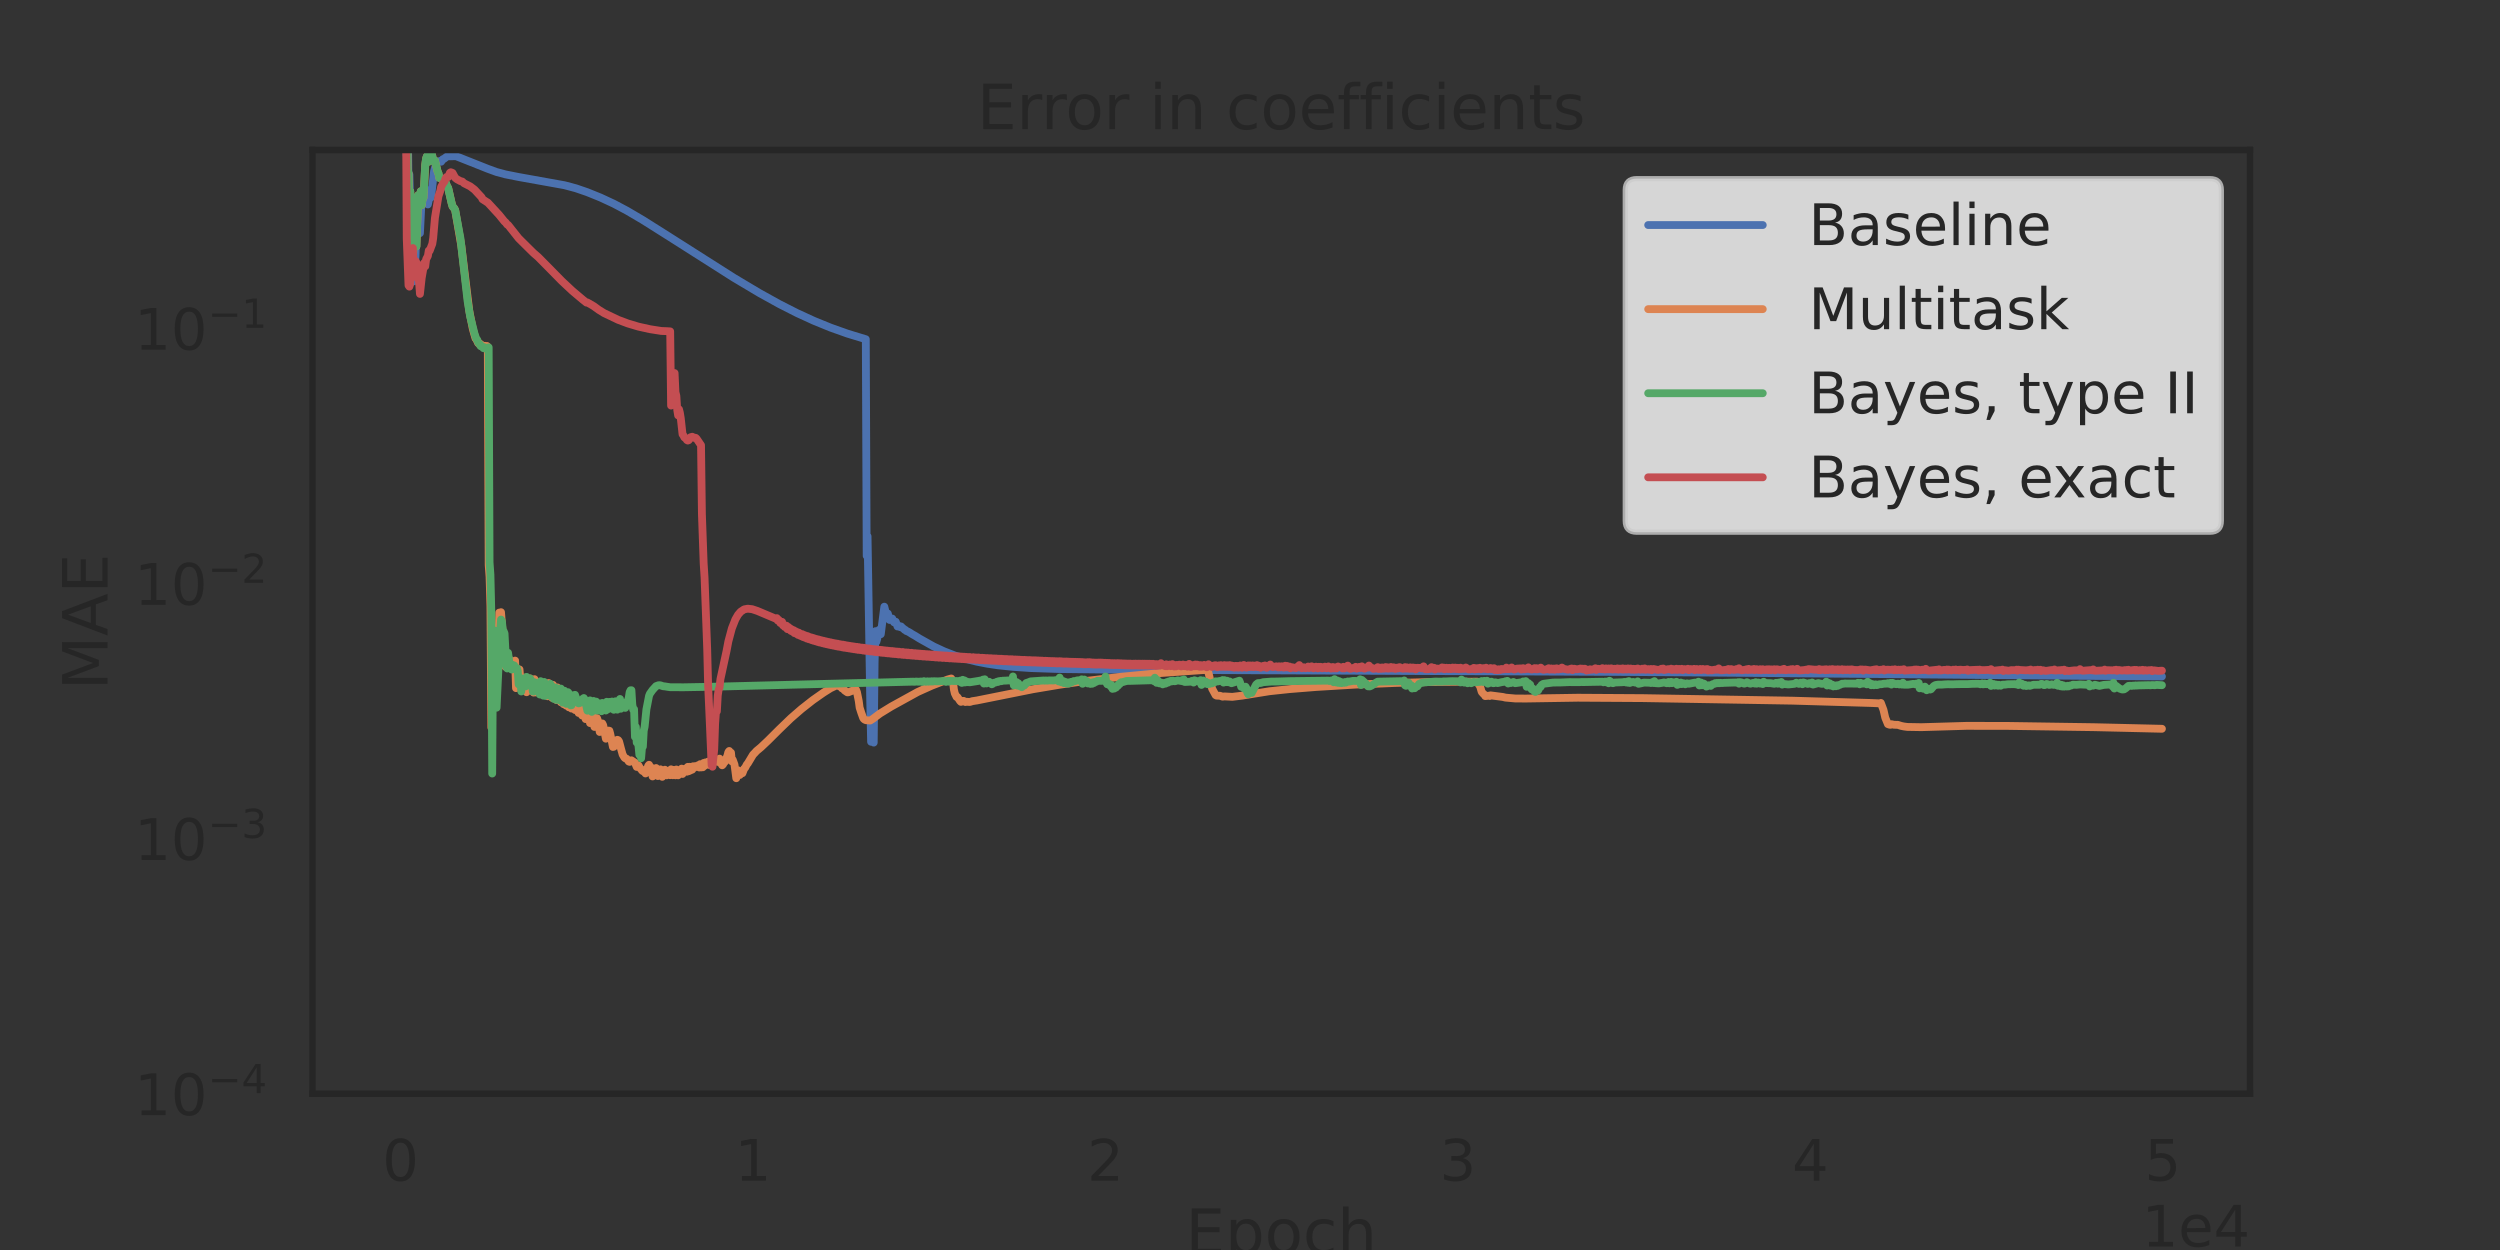 <?xml version="1.0" encoding="utf-8" standalone="no"?>
<!DOCTYPE svg PUBLIC "-//W3C//DTD SVG 1.1//EN"
  "http://www.w3.org/Graphics/SVG/1.1/DTD/svg11.dtd">
<!-- Created with matplotlib (https://matplotlib.org/) -->
<svg height="360pt" version="1.1" viewBox="0 0 720 360" width="720pt" xmlns="http://www.w3.org/2000/svg" xmlns:xlink="http://www.w3.org/1999/xlink">
 <rect x="0" y="0" width="720" height="360" fill="#333333" stroke="none"/>
 <defs>
  <style type="text/css">
*{stroke-linecap:butt;stroke-linejoin:round;}
  </style>
 </defs>
 <g id="figure_1">
  <g id="patch_1">
   <path d="M 0 360 
L 720 360 
L 720 0 
L 0 0 
z
" style="fill:none;"/>
  </g>
  <g id="axes_1">
   <g id="patch_2">
    <path d="M 90 315 
L 648 315 
L 648 43.2 
L 90 43.2 
z
" style="fill:none;"/>
   </g>
   <g id="matplotlib.axis_1">
    <g id="xtick_1">
     <g id="text_1">
      <!-- 0 -->
      <defs>
       <path d="M 31.781 66.406 
Q 24.172 66.406 20.328 58.906 
Q 16.5 51.422 16.5 36.375 
Q 16.5 21.391 20.328 13.891 
Q 24.172 6.391 31.781 6.391 
Q 39.453 6.391 43.281 13.891 
Q 47.125 21.391 47.125 36.375 
Q 47.125 51.422 43.281 58.906 
Q 39.453 66.406 31.781 66.406 
z
M 31.781 74.219 
Q 44.047 74.219 50.516 64.516 
Q 56.984 54.828 56.984 36.375 
Q 56.984 17.969 50.516 8.266 
Q 44.047 -1.422 31.781 -1.422 
Q 19.531 -1.422 13.062 8.266 
Q 6.594 17.969 6.594 36.375 
Q 6.594 54.828 13.062 64.516 
Q 19.531 74.219 31.781 74.219 
z
" id="DejaVuSans-48"/>
      </defs>
      <g style="fill:#262626;" transform="translate(110.115 340.037)scale(0.165 -0.165)">
       <use xlink:href="#DejaVuSans-48"/>
      </g>
     </g>
    </g>
    <g id="xtick_2">
     <g id="text_2">
      <!-- 1 -->
      <defs>
       <path d="M 12.406 8.297 
L 28.516 8.297 
L 28.516 63.922 
L 10.984 60.406 
L 10.984 69.391 
L 28.422 72.906 
L 38.281 72.906 
L 38.281 8.297 
L 54.391 8.297 
L 54.391 0 
L 12.406 0 
z
" id="DejaVuSans-49"/>
      </defs>
      <g style="fill:#262626;" transform="translate(211.62 340.037)scale(0.165 -0.165)">
       <use xlink:href="#DejaVuSans-49"/>
      </g>
     </g>
    </g>
    <g id="xtick_3">
     <g id="text_3">
      <!-- 2 -->
      <defs>
       <path d="M 19.188 8.297 
L 53.609 8.297 
L 53.609 0 
L 7.328 0 
L 7.328 8.297 
Q 12.938 14.109 22.625 23.891 
Q 32.328 33.688 34.812 36.531 
Q 39.547 41.844 41.422 45.531 
Q 43.312 49.219 43.312 52.781 
Q 43.312 58.594 39.234 62.25 
Q 35.156 65.922 28.609 65.922 
Q 23.969 65.922 18.812 64.312 
Q 13.672 62.703 7.812 59.422 
L 7.812 69.391 
Q 13.766 71.781 18.938 73 
Q 24.125 74.219 28.422 74.219 
Q 39.75 74.219 46.484 68.547 
Q 53.219 62.891 53.219 53.422 
Q 53.219 48.922 51.531 44.891 
Q 49.859 40.875 45.406 35.406 
Q 44.188 33.984 37.641 27.219 
Q 31.109 20.453 19.188 8.297 
z
" id="DejaVuSans-50"/>
      </defs>
      <g style="fill:#262626;" transform="translate(313.125 340.037)scale(0.165 -0.165)">
       <use xlink:href="#DejaVuSans-50"/>
      </g>
     </g>
    </g>
    <g id="xtick_4">
     <g id="text_4">
      <!-- 3 -->
      <defs>
       <path d="M 40.578 39.312 
Q 47.656 37.797 51.625 33 
Q 55.609 28.219 55.609 21.188 
Q 55.609 10.406 48.188 4.484 
Q 40.766 -1.422 27.094 -1.422 
Q 22.516 -1.422 17.656 -0.516 
Q 12.797 0.391 7.625 2.203 
L 7.625 11.719 
Q 11.719 9.328 16.594 8.109 
Q 21.484 6.891 26.812 6.891 
Q 36.078 6.891 40.938 10.547 
Q 45.797 14.203 45.797 21.188 
Q 45.797 27.641 41.281 31.266 
Q 36.766 34.906 28.719 34.906 
L 20.219 34.906 
L 20.219 43.016 
L 29.109 43.016 
Q 36.375 43.016 40.234 45.922 
Q 44.094 48.828 44.094 54.297 
Q 44.094 59.906 40.109 62.906 
Q 36.141 65.922 28.719 65.922 
Q 24.656 65.922 20.016 65.031 
Q 15.375 64.156 9.812 62.312 
L 9.812 71.094 
Q 15.438 72.656 20.344 73.438 
Q 25.25 74.219 29.594 74.219 
Q 40.828 74.219 47.359 69.109 
Q 53.906 64.016 53.906 55.328 
Q 53.906 49.266 50.438 45.094 
Q 46.969 40.922 40.578 39.312 
z
" id="DejaVuSans-51"/>
      </defs>
      <g style="fill:#262626;" transform="translate(414.63 340.037)scale(0.165 -0.165)">
       <use xlink:href="#DejaVuSans-51"/>
      </g>
     </g>
    </g>
    <g id="xtick_5">
     <g id="text_5">
      <!-- 4 -->
      <defs>
       <path d="M 37.797 64.312 
L 12.891 25.391 
L 37.797 25.391 
z
M 35.203 72.906 
L 47.609 72.906 
L 47.609 25.391 
L 58.016 25.391 
L 58.016 17.188 
L 47.609 17.188 
L 47.609 0 
L 37.797 0 
L 37.797 17.188 
L 4.891 17.188 
L 4.891 26.703 
z
" id="DejaVuSans-52"/>
      </defs>
      <g style="fill:#262626;" transform="translate(516.136 340.037)scale(0.165 -0.165)">
       <use xlink:href="#DejaVuSans-52"/>
      </g>
     </g>
    </g>
    <g id="xtick_6">
     <g id="text_6">
      <!-- 5 -->
      <defs>
       <path d="M 10.797 72.906 
L 49.516 72.906 
L 49.516 64.594 
L 19.828 64.594 
L 19.828 46.734 
Q 21.969 47.469 24.109 47.828 
Q 26.266 48.188 28.422 48.188 
Q 40.625 48.188 47.75 41.5 
Q 54.891 34.812 54.891 23.391 
Q 54.891 11.625 47.562 5.094 
Q 40.234 -1.422 26.906 -1.422 
Q 22.312 -1.422 17.547 -0.641 
Q 12.797 0.141 7.719 1.703 
L 7.719 11.625 
Q 12.109 9.234 16.797 8.062 
Q 21.484 6.891 26.703 6.891 
Q 35.156 6.891 40.078 11.328 
Q 45.016 15.766 45.016 23.391 
Q 45.016 31 40.078 35.438 
Q 35.156 39.891 26.703 39.891 
Q 22.75 39.891 18.812 39.016 
Q 14.891 38.141 10.797 36.281 
z
" id="DejaVuSans-53"/>
      </defs>
      <g style="fill:#262626;" transform="translate(617.641 340.037)scale(0.165 -0.165)">
       <use xlink:href="#DejaVuSans-53"/>
      </g>
     </g>
    </g>
    <g id="text_7">
     <!-- Epoch -->
     <defs>
      <path d="M 9.812 72.906 
L 55.906 72.906 
L 55.906 64.594 
L 19.672 64.594 
L 19.672 43.016 
L 54.391 43.016 
L 54.391 34.719 
L 19.672 34.719 
L 19.672 8.297 
L 56.781 8.297 
L 56.781 0 
L 9.812 0 
z
" id="DejaVuSans-69"/>
      <path d="M 18.109 8.203 
L 18.109 -20.797 
L 9.078 -20.797 
L 9.078 54.688 
L 18.109 54.688 
L 18.109 46.391 
Q 20.953 51.266 25.266 53.625 
Q 29.594 56 35.594 56 
Q 45.562 56 51.781 48.094 
Q 58.016 40.188 58.016 27.297 
Q 58.016 14.406 51.781 6.484 
Q 45.562 -1.422 35.594 -1.422 
Q 29.594 -1.422 25.266 0.953 
Q 20.953 3.328 18.109 8.203 
z
M 48.688 27.297 
Q 48.688 37.203 44.609 42.844 
Q 40.531 48.484 33.406 48.484 
Q 26.266 48.484 22.188 42.844 
Q 18.109 37.203 18.109 27.297 
Q 18.109 17.391 22.188 11.75 
Q 26.266 6.109 33.406 6.109 
Q 40.531 6.109 44.609 11.75 
Q 48.688 17.391 48.688 27.297 
z
" id="DejaVuSans-112"/>
      <path d="M 30.609 48.391 
Q 23.391 48.391 19.188 42.75 
Q 14.984 37.109 14.984 27.297 
Q 14.984 17.484 19.156 11.844 
Q 23.344 6.203 30.609 6.203 
Q 37.797 6.203 41.984 11.859 
Q 46.188 17.531 46.188 27.297 
Q 46.188 37.016 41.984 42.703 
Q 37.797 48.391 30.609 48.391 
z
M 30.609 56 
Q 42.328 56 49.016 48.375 
Q 55.719 40.766 55.719 27.297 
Q 55.719 13.875 49.016 6.219 
Q 42.328 -1.422 30.609 -1.422 
Q 18.844 -1.422 12.172 6.219 
Q 5.516 13.875 5.516 27.297 
Q 5.516 40.766 12.172 48.375 
Q 18.844 56 30.609 56 
z
" id="DejaVuSans-111"/>
      <path d="M 48.781 52.594 
L 48.781 44.188 
Q 44.969 46.297 41.141 47.344 
Q 37.312 48.391 33.406 48.391 
Q 24.656 48.391 19.812 42.844 
Q 14.984 37.312 14.984 27.297 
Q 14.984 17.281 19.812 11.734 
Q 24.656 6.203 33.406 6.203 
Q 37.312 6.203 41.141 7.25 
Q 44.969 8.297 48.781 10.406 
L 48.781 2.094 
Q 45.016 0.344 40.984 -0.531 
Q 36.969 -1.422 32.422 -1.422 
Q 20.062 -1.422 12.781 6.344 
Q 5.516 14.109 5.516 27.297 
Q 5.516 40.672 12.859 48.328 
Q 20.219 56 33.016 56 
Q 37.156 56 41.109 55.141 
Q 45.062 54.297 48.781 52.594 
z
" id="DejaVuSans-99"/>
      <path d="M 54.891 33.016 
L 54.891 0 
L 45.906 0 
L 45.906 32.719 
Q 45.906 40.484 42.875 44.328 
Q 39.844 48.188 33.797 48.188 
Q 26.516 48.188 22.312 43.547 
Q 18.109 38.922 18.109 30.906 
L 18.109 0 
L 9.078 0 
L 9.078 75.984 
L 18.109 75.984 
L 18.109 46.188 
Q 21.344 51.125 25.703 53.562 
Q 30.078 56 35.797 56 
Q 45.219 56 50.047 50.172 
Q 54.891 44.344 54.891 33.016 
z
" id="DejaVuSans-104"/>
     </defs>
     <g style="fill:#262626;" transform="translate(341.44 361.146)scale(0.18 -0.18)">
      <use xlink:href="#DejaVuSans-69"/>
      <use x="63.184" xlink:href="#DejaVuSans-112"/>
      <use x="126.66" xlink:href="#DejaVuSans-111"/>
      <use x="187.842" xlink:href="#DejaVuSans-99"/>
      <use x="242.822" xlink:href="#DejaVuSans-104"/>
     </g>
    </g>
    <g id="text_8">
     <!-- 1e4 -->
     <defs>
      <path d="M 56.203 29.594 
L 56.203 25.203 
L 14.891 25.203 
Q 15.484 15.922 20.484 11.062 
Q 25.484 6.203 34.422 6.203 
Q 39.594 6.203 44.453 7.469 
Q 49.312 8.734 54.109 11.281 
L 54.109 2.781 
Q 49.266 0.734 44.188 -0.344 
Q 39.109 -1.422 33.891 -1.422 
Q 20.797 -1.422 13.156 6.188 
Q 5.516 13.812 5.516 26.812 
Q 5.516 40.234 12.766 48.109 
Q 20.016 56 32.328 56 
Q 43.359 56 49.781 48.891 
Q 56.203 41.797 56.203 29.594 
z
M 47.219 32.234 
Q 47.125 39.594 43.094 43.984 
Q 39.062 48.391 32.422 48.391 
Q 24.906 48.391 20.391 44.141 
Q 15.875 39.891 15.188 32.172 
z
" id="DejaVuSans-101"/>
     </defs>
     <g style="fill:#262626;" transform="translate(616.851 359.006)scale(0.165 -0.165)">
      <use xlink:href="#DejaVuSans-49"/>
      <use x="63.623" xlink:href="#DejaVuSans-101"/>
      <use x="125.146" xlink:href="#DejaVuSans-52"/>
     </g>
    </g>
   </g>
   <g id="matplotlib.axis_2">
    <g id="ytick_1">
     <g id="text_9">
      <!-- $\mathdefault{10^{-4}}$ -->
      <defs>
       <path d="M 10.594 35.5 
L 73.188 35.5 
L 73.188 27.203 
L 10.594 27.203 
z
" id="DejaVuSans-8722"/>
      </defs>
      <g style="fill:#262626;" transform="translate(38.725 321.269)scale(0.165 -0.165)">
       <use transform="translate(0 0.684)" xlink:href="#DejaVuSans-49"/>
       <use transform="translate(63.623 0.684)" xlink:href="#DejaVuSans-48"/>
       <use transform="translate(128.203 38.966)scale(0.7)" xlink:href="#DejaVuSans-8722"/>
       <use transform="translate(186.855 38.966)scale(0.7)" xlink:href="#DejaVuSans-52"/>
      </g>
     </g>
    </g>
    <g id="ytick_2">
     <g id="text_10">
      <!-- $\mathdefault{10^{-3}}$ -->
      <g style="fill:#262626;" transform="translate(38.725 247.789)scale(0.165 -0.165)">
       <use transform="translate(0 0.766)" xlink:href="#DejaVuSans-49"/>
       <use transform="translate(63.623 0.766)" xlink:href="#DejaVuSans-48"/>
       <use transform="translate(128.203 39.047)scale(0.7)" xlink:href="#DejaVuSans-8722"/>
       <use transform="translate(186.855 39.047)scale(0.7)" xlink:href="#DejaVuSans-51"/>
      </g>
     </g>
    </g>
    <g id="ytick_3">
     <g id="text_11">
      <!-- $\mathdefault{10^{-2}}$ -->
      <g style="fill:#262626;" transform="translate(38.725 174.309)scale(0.165 -0.165)">
       <use transform="translate(0 0.766)" xlink:href="#DejaVuSans-49"/>
       <use transform="translate(63.623 0.766)" xlink:href="#DejaVuSans-48"/>
       <use transform="translate(128.203 39.047)scale(0.7)" xlink:href="#DejaVuSans-8722"/>
       <use transform="translate(186.855 39.047)scale(0.7)" xlink:href="#DejaVuSans-50"/>
      </g>
     </g>
    </g>
    <g id="ytick_4">
     <g id="text_12">
      <!-- $\mathdefault{10^{-1}}$ -->
      <g style="fill:#262626;" transform="translate(38.725 100.829)scale(0.165 -0.165)">
       <use transform="translate(0 0.684)" xlink:href="#DejaVuSans-49"/>
       <use transform="translate(63.623 0.684)" xlink:href="#DejaVuSans-48"/>
       <use transform="translate(128.203 38.966)scale(0.7)" xlink:href="#DejaVuSans-8722"/>
       <use transform="translate(186.855 38.966)scale(0.7)" xlink:href="#DejaVuSans-49"/>
      </g>
     </g>
    </g>
    <g id="ytick_5"/>
    <g id="ytick_6"/>
    <g id="ytick_7"/>
    <g id="ytick_8"/>
    <g id="ytick_9"/>
    <g id="ytick_10"/>
    <g id="ytick_11"/>
    <g id="ytick_12"/>
    <g id="ytick_13"/>
    <g id="ytick_14"/>
    <g id="ytick_15"/>
    <g id="ytick_16"/>
    <g id="ytick_17"/>
    <g id="ytick_18"/>
    <g id="ytick_19"/>
    <g id="ytick_20"/>
    <g id="ytick_21"/>
    <g id="ytick_22"/>
    <g id="ytick_23"/>
    <g id="ytick_24"/>
    <g id="ytick_25"/>
    <g id="ytick_26"/>
    <g id="ytick_27"/>
    <g id="ytick_28"/>
    <g id="ytick_29"/>
    <g id="ytick_30"/>
    <g id="ytick_31"/>
    <g id="ytick_32"/>
    <g id="text_13">
     <!-- MAE -->
     <defs>
      <path d="M 9.812 72.906 
L 24.516 72.906 
L 43.109 23.297 
L 61.812 72.906 
L 76.516 72.906 
L 76.516 0 
L 66.891 0 
L 66.891 64.016 
L 48.094 14.016 
L 38.188 14.016 
L 19.391 64.016 
L 19.391 0 
L 9.812 0 
z
" id="DejaVuSans-77"/>
      <path d="M 34.188 63.188 
L 20.797 26.906 
L 47.609 26.906 
z
M 28.609 72.906 
L 39.797 72.906 
L 67.578 0 
L 57.328 0 
L 50.688 18.703 
L 17.828 18.703 
L 11.188 0 
L 0.781 0 
z
" id="DejaVuSans-65"/>
     </defs>
     <g style="fill:#262626;" transform="translate(30.982 198.709)rotate(-90)scale(0.18 -0.18)">
      <use xlink:href="#DejaVuSans-77"/>
      <use x="86.279" xlink:href="#DejaVuSans-65"/>
      <use x="154.688" xlink:href="#DejaVuSans-69"/>
     </g>
    </g>
   </g>
   <g id="line2d_1">
    <path clip-path="url(#p974e5bab03)" d="M 116.971 -1 
L 117.14 44.83 
L 117.394 29.748 
L 117.648 53.424 
L 117.901 50.266 
L 118.155 60.21 
L 118.409 57.699 
L 118.916 80.776 
L 119.17 81.02 
L 119.678 73.753 
L 120.185 58.016 
L 120.439 60.28 
L 120.693 67.12 
L 120.946 67.144 
L 121.454 56.668 
L 121.708 56.167 
L 121.961 57.04 
L 122.469 55.669 
L 122.723 54.626 
L 122.977 56.105 
L 123.23 58.881 
L 123.738 56.513 
L 123.992 56.988 
L 124.245 55.993 
L 125.007 49.316 
L 125.768 46.503 
L 126.275 46.582 
L 126.783 46.309 
L 127.037 46.575 
L 127.544 45.853 
L 127.798 45.79 
L 128.813 45.028 
L 129.067 44.908 
L 129.574 45.026 
L 130.589 44.997 
L 131.351 44.986 
L 140.486 48.615 
L 143.024 49.542 
L 145.561 50.22 
L 149.368 50.976 
L 162.564 53.345 
L 165.863 54.227 
L 169.161 55.36 
L 172.968 56.904 
L 176.774 58.672 
L 180.581 60.693 
L 185.149 63.381 
L 192.254 67.865 
L 211.286 79.967 
L 218.645 84.357 
L 224.482 87.593 
L 229.557 90.171 
L 234.379 92.385 
L 239.2 94.351 
L 244.022 96.071 
L 249.351 97.696 
L 249.604 160.084 
L 249.858 154.455 
L 250.619 201.546 
L 250.873 213.638 
L 251.127 201.192 
L 251.381 210.44 
L 251.634 213.868 
L 251.888 190.768 
L 252.142 181.774 
L 252.396 184.847 
L 252.65 183.937 
L 252.903 181.805 
L 253.157 181.411 
L 253.411 182.529 
L 253.665 182.654 
L 254.68 174.726 
L 255.187 176.708 
L 255.441 176.907 
L 255.695 176.698 
L 256.202 178.546 
L 256.456 178.152 
L 256.964 178.139 
L 257.471 179.23 
L 257.979 179.062 
L 258.486 180.43 
L 258.994 180.274 
L 259.247 180.614 
L 259.501 180.416 
L 260.009 180.942 
L 260.262 181.087 
L 260.516 181.372 
L 260.77 181.439 
L 261.024 181.722 
L 261.531 181.919 
L 262.039 182.204 
L 262.546 182.541 
L 263.054 182.838 
L 263.561 183.119 
L 264.83 183.91 
L 268.89 186.186 
L 271.936 187.603 
L 274.981 188.784 
L 278.026 189.748 
L 281.325 190.567 
L 284.37 191.158 
L 287.415 191.609 
L 291.729 192.059 
L 296.804 192.399 
L 305.179 192.687 
L 319.389 192.852 
L 465.811 193.507 
L 496.009 193.735 
L 503.875 193.794 
L 518.593 193.926 
L 521.639 193.953 
L 526.968 194.003 
L 573.153 194.418 
L 622.636 194.826 
L 622.636 194.826 
" style="fill:none;stroke:#4c72b0;stroke-linecap:round;stroke-width:2.25;"/>
   </g>
   <g id="line2d_2">
    <path clip-path="url(#p974e5bab03)" d="M 117.007 -1 
L 117.394 48.621 
L 117.648 49.902 
L 117.901 59.852 
L 118.155 55.151 
L 118.663 69.376 
L 118.916 74.729 
L 119.17 69.064 
L 119.424 57.253 
L 119.678 60.993 
L 119.931 70.916 
L 120.439 56.216 
L 120.693 58.537 
L 120.946 56.307 
L 121.2 55.08 
L 121.454 59.049 
L 121.708 57.187 
L 121.961 56.943 
L 122.469 47.435 
L 122.723 45.622 
L 122.977 44.947 
L 123.23 46.517 
L 123.484 46.555 
L 123.738 46.156 
L 124.245 44.135 
L 124.499 44.962 
L 124.753 46.235 
L 125.007 46.52 
L 125.26 46.262 
L 126.022 49.367 
L 126.275 49.926 
L 126.529 51.237 
L 126.783 51.16 
L 127.544 51.965 
L 127.798 51.997 
L 128.052 52.334 
L 128.306 52.465 
L 128.813 53.759 
L 129.067 54.13 
L 130.082 58.564 
L 130.336 59.441 
L 130.843 60.048 
L 131.097 60.554 
L 132.873 70.87 
L 135.157 89.566 
L 136.172 94.747 
L 136.934 97.432 
L 137.187 97.704 
L 137.695 98.797 
L 137.949 98.775 
L 138.202 99.347 
L 138.456 99.117 
L 138.71 99.571 
L 138.964 99.486 
L 139.471 99.891 
L 139.725 99.598 
L 139.979 100.019 
L 140.232 99.638 
L 140.486 99.886 
L 140.74 162.78 
L 140.994 166.126 
L 141.247 174.698 
L 141.501 209.519 
L 141.755 180.674 
L 142.009 189.832 
L 142.263 183.119 
L 142.516 191.801 
L 142.77 195.516 
L 143.024 191.813 
L 143.278 191.128 
L 143.531 185.635 
L 143.785 176.428 
L 144.039 179.061 
L 144.293 176.31 
L 145.561 192.033 
L 145.815 190.512 
L 146.069 188.237 
L 146.323 190.152 
L 146.577 189.64 
L 147.084 192.457 
L 147.338 191.216 
L 147.592 190.952 
L 147.845 191.894 
L 148.099 192.153 
L 148.353 190.255 
L 148.607 198.183 
L 148.86 197.821 
L 149.114 193.501 
L 149.368 193.701 
L 149.622 192.8 
L 149.875 196.05 
L 150.129 194.933 
L 150.383 197.442 
L 150.637 196.03 
L 150.89 196.463 
L 151.144 195.152 
L 151.398 195.366 
L 151.652 199.359 
L 151.906 196.915 
L 152.413 195.718 
L 152.667 195.38 
L 153.174 198.707 
L 153.428 195.8 
L 153.682 199.468 
L 153.936 195.603 
L 154.189 199.431 
L 154.443 196.397 
L 154.697 198.4 
L 154.951 197.601 
L 155.204 197.827 
L 156.981 198.18 
L 157.235 198.807 
L 157.488 197.265 
L 157.742 200.528 
L 157.996 196.711 
L 158.25 200.138 
L 158.503 198.617 
L 158.757 197.93 
L 159.011 200.984 
L 159.265 197.236 
L 159.518 200.963 
L 159.772 198.879 
L 160.026 198.699 
L 160.28 201.628 
L 160.533 197.979 
L 160.787 200.878 
L 161.041 200.464 
L 161.295 198.531 
L 161.549 202.262 
L 161.802 199.817 
L 162.056 199.348 
L 162.31 202.799 
L 162.564 199.907 
L 162.817 200.04 
L 163.071 203.229 
L 163.325 200.548 
L 163.579 200.357 
L 163.832 203.706 
L 164.086 201.133 
L 164.34 200.637 
L 164.594 204.066 
L 165.101 200.849 
L 165.355 203.384 
L 165.609 204.491 
L 165.863 201.793 
L 166.116 201.584 
L 166.37 204.282 
L 166.624 205.326 
L 166.878 202.999 
L 167.131 202.377 
L 167.385 205.251 
L 167.639 206.063 
L 167.893 203.82 
L 168.146 203.583 
L 168.4 205.871 
L 168.654 207.099 
L 168.908 206.173 
L 169.161 204.467 
L 169.415 204.243 
L 169.923 208.248 
L 170.176 207.948 
L 170.43 205.971 
L 170.684 205.714 
L 171.192 209.358 
L 171.445 209.348 
L 171.953 206.826 
L 172.207 207.548 
L 172.714 210.811 
L 172.968 210.48 
L 173.222 208.957 
L 173.475 208.355 
L 173.729 208.886 
L 174.49 212.747 
L 174.744 212.296 
L 175.252 210.413 
L 175.506 210.453 
L 175.759 211.379 
L 176.521 215.125 
L 176.774 215.068 
L 177.536 213.202 
L 177.789 213.064 
L 178.043 213.169 
L 178.297 213.55 
L 178.804 215.472 
L 179.312 217.298 
L 179.82 218.169 
L 180.073 218.391 
L 180.327 218.439 
L 180.581 218.604 
L 181.088 219.321 
L 181.342 219.416 
L 181.85 218.97 
L 182.865 219.645 
L 183.372 220.87 
L 183.88 220.434 
L 184.387 221.315 
L 184.641 221.498 
L 184.895 221.916 
L 185.149 222.102 
L 185.402 221.799 
L 185.656 222.146 
L 185.91 222.756 
L 186.164 222.224 
L 186.671 220.57 
L 186.925 220.256 
L 187.179 220.758 
L 187.432 220.929 
L 187.686 221.851 
L 187.94 223.617 
L 188.955 221.195 
L 189.209 222.096 
L 189.463 223.502 
L 189.716 223.367 
L 189.97 222.106 
L 190.224 221.569 
L 190.478 222.134 
L 190.731 223.727 
L 190.985 223.284 
L 191.239 222.121 
L 191.493 221.681 
L 191.746 223.192 
L 192 223.297 
L 192.254 222.147 
L 192.508 222.026 
L 192.761 223.081 
L 193.015 223.254 
L 193.269 221.564 
L 193.523 222.661 
L 193.776 223.265 
L 194.03 221.731 
L 194.538 223.287 
L 194.792 221.619 
L 195.045 221.949 
L 195.299 223.284 
L 195.553 221.797 
L 195.807 222.26 
L 196.06 222.13 
L 196.314 221.365 
L 196.568 222.9 
L 196.822 221.465 
L 197.075 222.132 
L 197.329 222.132 
L 197.583 221.265 
L 197.837 222.26 
L 198.09 220.852 
L 198.344 222.112 
L 198.598 220.841 
L 198.852 221.886 
L 199.106 220.843 
L 199.359 221.659 
L 199.613 220.689 
L 199.867 221.144 
L 200.121 220.652 
L 200.374 220.783 
L 200.628 220.574 
L 200.882 220.883 
L 201.136 220.363 
L 201.389 221.037 
L 201.643 220.086 
L 201.897 221.017 
L 202.151 220.036 
L 202.404 220.976 
L 202.658 219.73 
L 202.912 220.561 
L 203.166 219.582 
L 203.673 220.095 
L 203.927 219.351 
L 204.181 220.283 
L 204.435 219.345 
L 204.688 219.546 
L 204.942 219.921 
L 205.45 219.715 
L 205.703 218.875 
L 205.957 218.746 
L 206.211 218.99 
L 206.465 218.921 
L 206.718 219.394 
L 206.972 219.319 
L 207.226 218.485 
L 207.48 219.781 
L 207.733 219.655 
L 207.987 220.403 
L 208.241 220.154 
L 208.495 219.663 
L 208.749 219.44 
L 209.51 217.574 
L 209.764 216.6 
L 210.017 216.283 
L 210.271 217.026 
L 210.525 216.764 
L 210.779 219.279 
L 211.032 218.822 
L 211.54 220.234 
L 212.047 224.125 
L 212.555 221.849 
L 213.062 223.192 
L 213.316 222.755 
L 213.824 222.678 
L 214.331 221.356 
L 214.585 221.147 
L 215.093 220.168 
L 215.346 219.891 
L 216.869 217.359 
L 217.376 216.836 
L 217.884 216.278 
L 219.153 215.218 
L 221.183 213.302 
L 224.482 210.017 
L 227.781 206.843 
L 230.826 204.198 
L 234.125 201.607 
L 237.17 199.473 
L 239.2 198.203 
L 240.976 197.367 
L 242.245 197.84 
L 242.499 198.242 
L 242.753 198.18 
L 243.26 198.861 
L 244.022 199.389 
L 244.275 199.402 
L 246.305 198.593 
L 246.559 198.701 
L 246.813 199.383 
L 247.321 201.897 
L 247.574 203.8 
L 248.082 205.364 
L 248.589 206.771 
L 248.843 207.132 
L 249.351 207.418 
L 250.619 207.512 
L 251.381 207.028 
L 253.411 205.5 
L 256.71 203.474 
L 264.323 199.279 
L 268.383 197.458 
L 272.951 195.688 
L 273.966 195.4 
L 274.219 196.52 
L 274.473 196.482 
L 274.727 198.588 
L 274.981 199.694 
L 275.488 200.722 
L 275.742 200.755 
L 276.503 201.883 
L 276.757 202.135 
L 277.011 202.058 
L 277.265 201.865 
L 277.518 201.85 
L 278.026 202.187 
L 278.28 202.103 
L 279.295 202.173 
L 280.056 201.932 
L 281.325 201.741 
L 297.566 198.485 
L 305.179 197.206 
L 312.538 196.144 
L 322.688 194.924 
L 333.854 193.865 
L 345.527 193.048 
L 347.811 192.897 
L 348.318 194.886 
L 349.08 198.317 
L 350.095 200.196 
L 350.348 200.337 
L 351.363 200.383 
L 352.125 200.641 
L 352.632 200.568 
L 354.916 200.692 
L 357.708 200.349 
L 365.574 199.081 
L 371.411 198.461 
L 379.024 197.852 
L 390.443 197.164 
L 401.862 196.688 
L 411.505 196.439 
L 422.417 196.326 
L 425.462 196.319 
L 425.716 196.485 
L 425.97 197.275 
L 426.224 197.533 
L 426.731 199.282 
L 427.239 199.851 
L 427.492 200.033 
L 427.746 200.471 
L 428.254 200.428 
L 428.761 200.353 
L 429.015 200.446 
L 429.269 200.265 
L 432.821 200.726 
L 433.583 200.912 
L 436.374 201.161 
L 439.419 201.184 
L 454.391 200.943 
L 473.17 201.06 
L 516.31 201.795 
L 538.641 202.452 
L 541.432 202.571 
L 541.686 202.441 
L 542.447 204.462 
L 542.955 206.698 
L 543.716 208.553 
L 544.224 208.72 
L 544.477 208.74 
L 544.731 208.571 
L 545.492 208.734 
L 546.254 208.749 
L 546.507 208.739 
L 547.522 209.055 
L 548.284 209.218 
L 549.299 209.355 
L 553.359 209.427 
L 566.301 209.045 
L 577.974 209.059 
L 603.097 209.431 
L 622.636 209.888 
L 622.636 209.888 
" style="fill:none;stroke:#dd8452;stroke-linecap:round;stroke-width:2.25;"/>
   </g>
   <g id="line2d_3">
    <path clip-path="url(#p974e5bab03)" d="M 117.007 -1 
L 117.394 48.621 
L 117.648 49.902 
L 117.901 59.852 
L 118.155 55.151 
L 118.663 69.376 
L 118.916 74.729 
L 119.17 69.064 
L 119.424 57.253 
L 119.678 60.993 
L 119.931 70.916 
L 120.439 56.216 
L 120.693 58.537 
L 120.946 56.307 
L 121.2 55.08 
L 121.454 59.049 
L 121.708 57.187 
L 121.961 56.943 
L 122.469 47.436 
L 122.723 45.622 
L 122.977 44.947 
L 123.23 46.517 
L 123.484 46.555 
L 123.738 46.156 
L 124.245 44.135 
L 124.499 44.963 
L 124.753 46.235 
L 125.007 46.521 
L 125.26 46.262 
L 126.022 49.367 
L 126.275 49.926 
L 126.529 51.237 
L 126.783 51.16 
L 127.544 51.965 
L 127.798 51.997 
L 128.052 52.334 
L 128.306 52.465 
L 128.813 53.76 
L 129.067 54.131 
L 130.082 58.565 
L 130.336 59.443 
L 130.843 60.046 
L 131.097 60.546 
L 132.62 68.725 
L 134.65 86.619 
L 135.411 91.156 
L 136.68 96.179 
L 137.187 97.634 
L 137.441 97.868 
L 137.695 98.618 
L 137.949 98.996 
L 138.202 99.103 
L 138.456 99.722 
L 138.71 99.636 
L 139.217 100.262 
L 139.471 99.992 
L 139.725 100.386 
L 139.979 100.137 
L 140.232 100.287 
L 140.74 100.039 
L 140.994 161.915 
L 141.247 165.533 
L 141.501 176.439 
L 141.755 222.779 
L 142.009 186.176 
L 142.263 203.495 
L 142.516 181.623 
L 142.77 187.033 
L 143.024 203.816 
L 144.039 182.043 
L 144.293 178.433 
L 144.546 178.903 
L 144.8 181.392 
L 145.054 181.78 
L 145.308 182.413 
L 145.815 191.965 
L 146.069 192.52 
L 146.323 188.006 
L 146.83 191.665 
L 147.084 191.617 
L 147.338 192.822 
L 147.592 191.451 
L 147.845 192.326 
L 148.099 191.648 
L 148.353 192.745 
L 148.607 192.824 
L 148.86 192.42 
L 149.114 193.225 
L 149.368 197.11 
L 149.622 195.941 
L 149.875 195.578 
L 150.129 199.149 
L 150.383 195.402 
L 150.637 195.632 
L 150.89 196.649 
L 151.144 196.17 
L 151.398 197.671 
L 151.652 194.945 
L 151.906 196.764 
L 152.413 195.419 
L 152.667 195.39 
L 152.921 195.822 
L 153.174 196.65 
L 153.428 199.146 
L 153.682 199.185 
L 153.936 196.489 
L 154.189 198.17 
L 154.443 196.918 
L 154.697 198.67 
L 154.951 197.754 
L 155.204 197.321 
L 155.458 200.017 
L 155.712 196.181 
L 155.966 200.099 
L 156.22 196.558 
L 156.473 200.351 
L 156.727 196.396 
L 156.981 200.419 
L 157.235 196.975 
L 157.488 199.74 
L 157.742 198.106 
L 157.996 198.284 
L 158.25 200.356 
L 158.503 196.941 
L 158.757 200.593 
L 159.265 197.789 
L 159.518 201.302 
L 159.772 198.742 
L 160.026 198.046 
L 160.28 201.571 
L 160.533 199.122 
L 160.787 198.29 
L 161.041 201.652 
L 161.295 200.754 
L 161.549 198.318 
L 161.802 199.686 
L 162.056 202.365 
L 162.31 199.504 
L 162.564 198.934 
L 163.071 202.704 
L 163.325 201.37 
L 163.579 199.353 
L 163.832 199.658 
L 164.34 203.138 
L 164.594 203.115 
L 165.355 200.174 
L 165.609 200.12 
L 166.37 202.337 
L 166.624 202.573 
L 166.878 202.519 
L 167.385 202.229 
L 167.893 201.213 
L 168.146 201.035 
L 168.4 201.447 
L 168.908 203.548 
L 169.161 204.678 
L 169.415 204.407 
L 169.669 202.638 
L 169.923 201.715 
L 170.43 205.022 
L 170.938 201.873 
L 171.192 204.376 
L 171.445 204.608 
L 171.699 202.067 
L 171.953 204.65 
L 172.207 203.165 
L 172.46 203.482 
L 172.714 204.168 
L 172.968 202.568 
L 173.222 204.839 
L 173.475 202.442 
L 173.729 204.502 
L 173.983 203.195 
L 174.237 203.133 
L 174.49 204.622 
L 174.744 202.115 
L 174.998 204.307 
L 175.252 203.909 
L 175.506 202.14 
L 175.759 204.052 
L 176.013 203.864 
L 176.267 202.043 
L 176.774 204.418 
L 177.282 201.966 
L 177.789 204.375 
L 178.043 202.097 
L 178.297 201.934 
L 178.551 201.303 
L 178.804 204.117 
L 179.058 203.207 
L 179.566 202.606 
L 179.82 202.717 
L 180.073 203.869 
L 180.327 202.238 
L 180.581 202.603 
L 181.088 200.951 
L 181.342 199.31 
L 181.596 198.806 
L 181.85 198.787 
L 182.103 202.883 
L 182.357 204.4 
L 182.611 204.262 
L 182.865 212.223 
L 183.118 209.337 
L 183.372 213.855 
L 183.626 213.882 
L 183.88 214.788 
L 184.133 217.397 
L 184.387 215.341 
L 184.641 218.381 
L 184.895 215.345 
L 185.149 215.029 
L 185.402 210.431 
L 185.656 209.304 
L 186.164 204.311 
L 186.671 201.698 
L 186.925 200.397 
L 187.179 199.78 
L 187.94 198.717 
L 188.955 197.603 
L 189.716 197.328 
L 190.224 197.379 
L 190.985 197.642 
L 191.493 197.683 
L 192.254 197.811 
L 193.015 197.916 
L 196.822 197.938 
L 204.435 197.8 
L 263.054 196.316 
L 263.308 196.37 
L 263.815 196.287 
L 264.576 196.335 
L 265.338 196.27 
L 265.591 196.4 
L 266.099 196.175 
L 266.607 196.36 
L 267.114 196.22 
L 267.368 196.329 
L 267.875 196.231 
L 268.129 196.293 
L 268.383 196.198 
L 268.637 196.286 
L 268.89 196.193 
L 270.159 196.239 
L 271.936 196.114 
L 272.443 196.385 
L 272.697 196.133 
L 272.951 196.085 
L 273.204 196.324 
L 273.458 196.102 
L 274.981 196.137 
L 276.25 196.159 
L 276.503 196.023 
L 276.757 196.538 
L 277.011 196.675 
L 277.265 195.797 
L 277.518 196.566 
L 277.772 195.966 
L 278.026 196.533 
L 278.28 196.234 
L 278.787 196.474 
L 279.041 196.424 
L 279.295 196.504 
L 281.832 196.098 
L 282.594 195.959 
L 282.847 196.182 
L 283.101 195.734 
L 283.355 196.864 
L 283.609 195.632 
L 283.862 196.494 
L 284.116 196.828 
L 284.877 196.356 
L 285.639 197.071 
L 285.893 196.957 
L 286.146 196.668 
L 286.908 196.516 
L 287.161 196.331 
L 287.415 196.405 
L 287.669 196.181 
L 287.923 196.226 
L 288.176 196.101 
L 288.43 196.178 
L 288.684 196.053 
L 289.699 196.013 
L 290.46 195.961 
L 290.968 196.001 
L 291.222 195.932 
L 291.475 196.237 
L 291.729 194.819 
L 291.983 197.382 
L 292.237 197.224 
L 292.49 196.574 
L 292.744 196.436 
L 292.998 197.454 
L 293.252 196.756 
L 293.505 197.569 
L 293.759 197.619 
L 294.013 197.482 
L 294.267 197.917 
L 294.52 197.453 
L 294.774 197.354 
L 295.028 197.426 
L 295.536 196.723 
L 296.297 196.467 
L 296.804 196.246 
L 300.611 195.978 
L 300.865 196.04 
L 301.118 195.964 
L 301.626 196.031 
L 302.133 195.956 
L 303.402 195.977 
L 304.671 195.811 
L 304.925 196.266 
L 305.179 195.144 
L 305.686 196.502 
L 305.94 196.156 
L 306.194 196.145 
L 306.447 196.742 
L 306.701 196.339 
L 307.209 196.877 
L 307.462 196.536 
L 307.716 196.893 
L 307.97 196.512 
L 308.224 196.711 
L 308.477 196.377 
L 308.731 196.464 
L 309.239 196.149 
L 309.493 196.2 
L 310.254 195.954 
L 310.761 195.931 
L 311.269 196.042 
L 311.523 195.65 
L 311.776 196.932 
L 312.03 196.778 
L 312.284 195.71 
L 312.538 196.592 
L 313.045 196.188 
L 313.299 196.835 
L 313.553 196.573 
L 314.06 196.969 
L 314.314 196.585 
L 314.568 196.917 
L 314.822 196.484 
L 315.075 196.698 
L 315.329 196.354 
L 315.583 196.4 
L 315.837 196.301 
L 316.09 196.072 
L 317.359 196.079 
L 317.613 195.929 
L 317.867 195.945 
L 318.12 196.183 
L 318.374 194.825 
L 318.628 196.583 
L 318.882 197.07 
L 319.136 196.827 
L 319.643 197.062 
L 319.897 197.727 
L 320.151 197.301 
L 320.404 198.394 
L 320.658 197.853 
L 320.912 198.302 
L 321.166 197.896 
L 321.419 198.026 
L 321.673 197.578 
L 321.927 197.541 
L 322.181 197.04 
L 322.434 197.053 
L 322.688 196.617 
L 322.942 196.459 
L 323.196 196.484 
L 324.465 196.114 
L 325.733 196.088 
L 332.077 195.901 
L 332.331 196.173 
L 332.585 195.176 
L 332.839 195.588 
L 333.093 196.652 
L 333.346 195.826 
L 333.854 196.802 
L 334.108 196.808 
L 334.361 196.555 
L 334.615 196.706 
L 334.869 197.094 
L 335.123 196.98 
L 335.376 196.658 
L 335.63 196.897 
L 335.884 196.769 
L 336.138 196.423 
L 336.391 196.596 
L 336.645 196.258 
L 336.899 196.32 
L 337.153 196.097 
L 337.406 196.252 
L 337.66 196.054 
L 337.914 196.039 
L 338.168 196.19 
L 338.422 196.191 
L 339.183 195.949 
L 340.198 196.129 
L 340.452 195.842 
L 340.705 196.238 
L 340.959 195.695 
L 341.213 196.405 
L 341.72 196.386 
L 342.989 196.315 
L 343.243 196.103 
L 343.497 196.208 
L 343.751 196.578 
L 344.004 195.922 
L 345.273 196.333 
L 345.527 196.235 
L 345.781 195.901 
L 346.034 197.256 
L 346.288 196.955 
L 346.542 195.988 
L 346.796 196.677 
L 347.049 196.875 
L 347.303 196.339 
L 347.811 197.052 
L 348.065 196.694 
L 348.318 196.977 
L 348.826 196.78 
L 349.08 196.812 
L 349.333 196.601 
L 349.841 196.493 
L 350.095 196.217 
L 350.602 196.271 
L 351.363 196.103 
L 351.871 196.163 
L 352.125 195.858 
L 352.379 196.589 
L 352.632 195.887 
L 352.886 196.361 
L 353.14 196.464 
L 353.394 196.051 
L 353.647 196.466 
L 353.901 196.499 
L 354.155 196.273 
L 354.662 196.765 
L 356.946 196.039 
L 357.2 196.737 
L 357.454 197.802 
L 357.708 197.763 
L 358.469 198.428 
L 358.723 197.768 
L 358.976 198.202 
L 359.23 199.538 
L 359.484 199.945 
L 359.738 199.398 
L 359.991 199.263 
L 360.245 199.524 
L 360.499 199.569 
L 361.768 197.141 
L 362.275 196.746 
L 362.783 196.706 
L 363.037 196.712 
L 363.798 196.473 
L 366.082 196.298 
L 367.858 196.278 
L 371.411 196.171 
L 382.576 196.025 
L 382.83 196.142 
L 383.338 195.985 
L 383.591 196.082 
L 383.845 195.895 
L 384.099 196.491 
L 384.353 195.604 
L 384.86 196.555 
L 385.114 195.976 
L 385.368 196.661 
L 385.621 196.15 
L 385.875 196.714 
L 386.129 196.379 
L 386.383 196.742 
L 386.637 196.518 
L 387.144 196.653 
L 387.398 196.413 
L 387.652 196.586 
L 388.159 196.26 
L 388.413 196.326 
L 389.682 196.093 
L 390.951 196.123 
L 391.204 196.061 
L 391.458 196.164 
L 391.712 195.637 
L 391.966 197.294 
L 392.219 195.817 
L 393.488 196.985 
L 393.996 197.669 
L 394.503 197.687 
L 395.011 197.456 
L 396.533 196.451 
L 396.787 196.313 
L 404.146 196.164 
L 404.4 195.974 
L 404.654 197.384 
L 404.907 197.514 
L 405.161 197.444 
L 405.415 197.211 
L 405.669 196.627 
L 405.923 197.414 
L 406.176 197.639 
L 406.43 197.36 
L 406.684 198.291 
L 406.938 197.937 
L 407.191 197.915 
L 407.445 198.207 
L 407.699 197.774 
L 408.206 197.683 
L 408.714 196.946 
L 409.221 196.721 
L 410.237 196.524 
L 413.282 196.297 
L 415.312 196.312 
L 415.819 196.244 
L 416.327 196.254 
L 418.357 196.184 
L 420.133 196.246 
L 420.387 196.123 
L 420.641 196.536 
L 420.895 195.722 
L 421.402 196.12 
L 421.656 196.588 
L 421.91 196.567 
L 422.163 196.22 
L 422.671 196.777 
L 423.178 196.396 
L 423.686 196.767 
L 424.447 196.386 
L 424.955 196.497 
L 426.477 196.355 
L 426.731 196.141 
L 427.239 196.434 
L 427.492 196.089 
L 427.746 196.371 
L 428 196.317 
L 428.254 196.053 
L 428.507 196.896 
L 428.761 196.573 
L 429.015 196.697 
L 429.269 196.591 
L 429.523 196.326 
L 429.776 196.434 
L 430.03 196.756 
L 430.284 196.745 
L 430.538 196.528 
L 430.791 196.523 
L 431.299 196.729 
L 432.568 196.443 
L 433.329 196.348 
L 433.583 196.199 
L 433.837 196.457 
L 434.09 196.091 
L 434.344 196.853 
L 434.598 196.464 
L 435.105 196.718 
L 435.867 196.407 
L 436.374 196.759 
L 437.389 196.616 
L 438.404 196.475 
L 438.658 196.261 
L 438.912 196.391 
L 439.166 196.348 
L 439.419 196.167 
L 439.673 197.796 
L 440.181 196.735 
L 440.434 197.256 
L 440.688 197.167 
L 440.942 198.313 
L 441.196 198.602 
L 441.449 198.289 
L 441.703 198.619 
L 441.957 199.191 
L 442.211 199.289 
L 442.464 198.775 
L 442.718 198.67 
L 442.972 198.861 
L 443.48 197.872 
L 443.733 197.801 
L 443.987 197.257 
L 444.495 196.937 
L 447.286 196.574 
L 449.316 196.559 
L 452.107 196.445 
L 452.615 196.459 
L 454.899 196.461 
L 455.406 196.433 
L 456.421 196.435 
L 457.436 196.414 
L 461.497 196.338 
L 461.75 196.498 
L 462.258 196.3 
L 462.512 196.494 
L 463.019 196.244 
L 463.273 196.777 
L 463.527 196.066 
L 464.034 196.403 
L 464.288 196.689 
L 464.542 196.758 
L 465.049 196.563 
L 467.333 196.483 
L 467.841 196.391 
L 468.348 196.564 
L 468.602 196.305 
L 468.856 196.629 
L 469.11 196.169 
L 469.363 196.692 
L 469.871 196.519 
L 470.378 196.402 
L 470.886 196.58 
L 471.393 196.608 
L 471.647 196.241 
L 471.901 196.937 
L 472.916 196.725 
L 473.424 196.584 
L 475.2 196.64 
L 475.454 196.715 
L 475.961 196.413 
L 476.215 196.72 
L 476.469 196.176 
L 476.722 196.747 
L 477.738 196.817 
L 478.753 196.654 
L 479.26 196.535 
L 480.021 196.771 
L 480.529 196.408 
L 480.783 196.79 
L 481.29 196.374 
L 481.544 196.75 
L 481.798 196.694 
L 482.052 196.504 
L 482.559 196.712 
L 482.813 196.356 
L 483.067 197.238 
L 483.32 196.91 
L 483.574 197.068 
L 484.082 196.579 
L 484.335 197.016 
L 484.843 196.766 
L 485.35 197.075 
L 485.858 196.805 
L 486.366 196.927 
L 488.142 196.592 
L 488.903 196.619 
L 489.157 196.327 
L 489.411 197.41 
L 489.664 197.342 
L 489.918 196.579 
L 490.172 197.345 
L 490.679 196.865 
L 490.933 197.018 
L 491.441 197.737 
L 491.695 197.647 
L 492.202 197.352 
L 492.71 197.533 
L 493.217 197.054 
L 493.725 196.955 
L 493.978 196.739 
L 494.232 196.818 
L 494.486 196.681 
L 494.74 196.772 
L 494.993 196.679 
L 495.247 196.77 
L 495.501 196.663 
L 496.009 196.724 
L 496.516 196.666 
L 499.815 196.566 
L 500.322 196.643 
L 500.576 196.476 
L 500.83 196.901 
L 501.084 196.464 
L 501.591 196.552 
L 502.099 196.826 
L 502.353 196.892 
L 502.606 196.827 
L 503.114 196.487 
L 503.875 196.852 
L 504.129 196.905 
L 504.89 196.678 
L 505.398 196.873 
L 505.652 196.477 
L 505.905 196.901 
L 506.159 196.807 
L 506.413 196.575 
L 506.667 196.664 
L 506.92 196.877 
L 507.428 196.621 
L 507.682 197.006 
L 507.935 196.345 
L 508.189 196.687 
L 509.204 196.743 
L 509.965 196.757 
L 510.981 196.93 
L 511.234 196.855 
L 511.488 196.658 
L 511.742 196.721 
L 511.996 196.908 
L 512.249 196.595 
L 512.503 196.674 
L 512.757 196.89 
L 513.011 196.422 
L 513.264 197.17 
L 513.772 196.984 
L 515.041 197.127 
L 516.817 196.944 
L 517.325 196.618 
L 517.832 196.85 
L 518.086 196.954 
L 518.593 196.616 
L 519.101 197.058 
L 519.355 196.549 
L 520.624 196.965 
L 521.131 196.728 
L 521.639 196.985 
L 521.892 196.57 
L 522.146 197.154 
L 523.669 196.731 
L 524.684 196.952 
L 525.191 196.903 
L 525.445 196.832 
L 525.699 197.002 
L 525.953 196.321 
L 526.206 197.43 
L 526.46 196.608 
L 526.714 197.322 
L 526.968 196.8 
L 527.221 197.468 
L 527.729 197.193 
L 527.983 197.689 
L 528.236 197.458 
L 528.49 197.427 
L 528.744 197.637 
L 528.998 197.371 
L 529.251 197.525 
L 529.505 197.3 
L 529.759 197.286 
L 530.267 197.047 
L 530.52 196.908 
L 530.774 196.953 
L 531.282 196.848 
L 532.043 196.87 
L 534.834 196.878 
L 535.088 196.651 
L 535.342 196.79 
L 535.596 197.074 
L 535.849 196.658 
L 536.103 196.902 
L 537.372 196.829 
L 537.626 197.093 
L 537.879 196.349 
L 538.133 196.885 
L 538.387 196.683 
L 538.894 197.346 
L 539.148 196.987 
L 539.402 197.102 
L 539.656 197.353 
L 540.163 197.096 
L 540.417 197.312 
L 540.671 197.282 
L 541.178 197.077 
L 541.94 197.044 
L 542.447 196.921 
L 543.462 196.881 
L 543.716 196.758 
L 543.97 196.928 
L 544.224 196.937 
L 544.477 196.672 
L 544.731 197.158 
L 544.985 196.654 
L 546 197.05 
L 546.254 197.034 
L 546.507 196.904 
L 546.761 196.922 
L 547.015 197.127 
L 547.522 196.914 
L 547.776 197.162 
L 548.03 196.631 
L 548.284 197.183 
L 549.553 197.185 
L 551.075 196.941 
L 551.583 197.079 
L 551.836 196.897 
L 552.344 196.961 
L 552.598 196.695 
L 552.851 198.229 
L 553.359 197.896 
L 553.613 197.948 
L 553.867 198.344 
L 554.374 197.756 
L 554.882 198.784 
L 555.389 198.349 
L 555.643 198.41 
L 555.897 198.59 
L 556.15 198.493 
L 556.912 197.588 
L 557.419 197.295 
L 558.18 197.174 
L 559.196 197.181 
L 559.957 197.111 
L 560.972 197.061 
L 562.241 197.089 
L 563.763 197.034 
L 566.808 197.014 
L 568.077 196.947 
L 569.346 196.926 
L 569.854 196.927 
L 570.361 197.072 
L 570.869 196.829 
L 571.122 197.083 
L 571.376 197.059 
L 571.63 196.858 
L 571.884 197.026 
L 572.137 197.045 
L 572.391 196.938 
L 572.899 197.12 
L 573.153 196.628 
L 573.406 197.547 
L 573.66 197.43 
L 573.914 197.045 
L 574.168 196.994 
L 574.421 197.445 
L 574.929 197.16 
L 575.183 197.423 
L 575.436 197.487 
L 575.69 197.225 
L 576.198 197.489 
L 576.705 197.194 
L 577.467 197.172 
L 578.228 197.065 
L 580.258 197.027 
L 580.512 197.1 
L 581.019 196.948 
L 581.273 197.284 
L 581.527 196.566 
L 581.78 197.07 
L 582.034 196.908 
L 582.288 196.913 
L 582.542 197.368 
L 582.796 197.497 
L 583.049 197.209 
L 583.303 197.257 
L 583.557 197.568 
L 584.318 197.384 
L 584.572 197.528 
L 585.587 197.223 
L 586.856 197.201 
L 587.363 197.216 
L 587.871 196.954 
L 588.125 196.974 
L 588.632 197.304 
L 588.886 197.303 
L 589.393 196.987 
L 589.647 197.019 
L 590.155 197.256 
L 590.662 197.174 
L 590.916 197.083 
L 591.423 197.24 
L 591.677 197.13 
L 592.185 197.313 
L 592.439 196.647 
L 592.692 197.501 
L 592.946 197.065 
L 593.2 197.133 
L 593.454 197.661 
L 593.707 197.231 
L 593.961 197.733 
L 594.215 197.384 
L 594.469 197.746 
L 594.722 197.565 
L 595.23 197.716 
L 595.484 197.502 
L 595.737 197.685 
L 596.245 197.42 
L 596.499 197.43 
L 597.006 197.188 
L 598.021 197.226 
L 599.036 197.12 
L 601.32 197.221 
L 601.574 196.936 
L 601.828 197.692 
L 602.082 197.461 
L 602.843 197.467 
L 603.35 197.211 
L 604.619 197.539 
L 605.888 197.254 
L 606.396 197.22 
L 608.172 197.106 
L 608.426 197.73 
L 608.679 196.638 
L 608.933 198.296 
L 609.187 197.55 
L 609.441 197.523 
L 610.456 198.323 
L 611.217 198.582 
L 611.725 198.54 
L 612.232 198.212 
L 612.993 197.536 
L 613.501 197.497 
L 614.008 197.537 
L 614.262 197.451 
L 614.77 197.479 
L 615.023 197.4 
L 615.277 197.452 
L 615.785 197.399 
L 618.83 197.33 
L 619.337 197.363 
L 619.845 197.299 
L 620.606 197.346 
L 621.114 197.256 
L 622.636 197.339 
L 622.636 197.339 
" style="fill:none;stroke:#55a868;stroke-linecap:round;stroke-width:2.25;"/>
   </g>
   <g id="line2d_4">
    <path clip-path="url(#p974e5bab03)" d="M 116.738 -1 
L 117.14 68.754 
L 117.648 82.191 
L 117.901 82.553 
L 118.155 81.767 
L 118.409 74.925 
L 118.663 76.997 
L 118.916 71.444 
L 119.17 78.343 
L 119.424 79.729 
L 119.678 75.159 
L 120.185 76.043 
L 120.439 79.732 
L 120.693 81.368 
L 120.946 84.644 
L 121.454 80.03 
L 122.215 75.654 
L 122.469 76.717 
L 122.723 74.67 
L 123.23 73.702 
L 123.484 72.162 
L 123.738 72.243 
L 124.245 70.893 
L 124.499 70.248 
L 124.753 68.635 
L 125.26 62.769 
L 126.275 56.497 
L 126.783 55.046 
L 127.037 53.824 
L 127.544 52.893 
L 128.052 52.234 
L 128.306 51.4 
L 128.559 51 
L 128.813 51.08 
L 129.067 51.002 
L 129.574 49.764 
L 129.828 49.607 
L 130.336 49.808 
L 131.097 51.228 
L 131.604 51.622 
L 132.62 52.168 
L 133.127 52.282 
L 133.635 52.777 
L 135.411 53.671 
L 136.68 54.64 
L 138.71 56.836 
L 138.964 57.375 
L 140.232 58.207 
L 140.486 58.345 
L 143.785 61.934 
L 145.308 63.826 
L 145.561 63.989 
L 146.069 64.677 
L 146.323 64.777 
L 149.368 68.622 
L 152.159 71.387 
L 153.682 72.888 
L 154.951 73.982 
L 158.25 77.317 
L 161.802 80.931 
L 164.847 83.781 
L 167.893 86.351 
L 168.908 87.15 
L 169.161 87.111 
L 170.938 88.142 
L 172.46 89.244 
L 173.983 90.183 
L 178.043 92.115 
L 180.835 93.166 
L 183.88 94.073 
L 187.179 94.805 
L 190.478 95.321 
L 192 95.373 
L 193.015 95.438 
L 193.269 116.806 
L 193.523 111.225 
L 193.776 110.399 
L 194.03 108.401 
L 194.284 107.446 
L 194.538 112.952 
L 194.792 114 
L 195.045 118.051 
L 195.299 119.642 
L 195.553 117.882 
L 195.807 118.879 
L 196.06 120.439 
L 196.568 125.068 
L 196.822 125.402 
L 197.075 125.95 
L 197.583 126.351 
L 197.837 126.744 
L 198.09 126.88 
L 198.344 126.781 
L 198.852 125.935 
L 199.359 125.783 
L 199.613 126.044 
L 199.867 125.98 
L 200.121 126.155 
L 200.374 126.107 
L 200.628 126.359 
L 201.897 128.216 
L 202.151 148.052 
L 202.658 162.299 
L 202.912 166.354 
L 203.673 186.958 
L 203.927 197.03 
L 204.435 208.496 
L 204.942 220.405 
L 205.196 220.825 
L 205.703 215.779 
L 205.957 208.433 
L 206.211 204.955 
L 206.465 204.868 
L 206.718 200.291 
L 206.972 198.563 
L 207.226 198.039 
L 207.48 195.611 
L 209.256 187.435 
L 209.764 184.747 
L 210.779 180.956 
L 211.794 178.379 
L 212.555 177.055 
L 213.316 176.172 
L 214.331 175.495 
L 215.346 175.303 
L 216.615 175.445 
L 218.138 175.952 
L 223.467 178.201 
L 223.721 178.026 
L 223.974 178.703 
L 224.228 178.486 
L 224.736 179.434 
L 224.989 179.413 
L 225.243 179.095 
L 225.497 180.125 
L 225.751 179.898 
L 226.004 180.562 
L 226.258 180.463 
L 226.512 180.203 
L 226.766 181.186 
L 227.019 180.565 
L 227.273 181.308 
L 227.527 180.943 
L 227.781 181.697 
L 228.035 181.267 
L 228.288 181.946 
L 228.542 181.488 
L 228.796 182.332 
L 229.05 181.767 
L 229.303 182.51 
L 229.557 182.029 
L 229.811 182.839 
L 230.065 182.207 
L 230.318 183.035 
L 230.572 182.511 
L 230.826 183.252 
L 231.08 182.645 
L 231.333 183.49 
L 231.587 182.876 
L 231.841 183.656 
L 232.095 183.066 
L 232.348 183.893 
L 232.602 183.207 
L 232.856 184.058 
L 233.11 183.436 
L 233.364 184.204 
L 233.617 183.577 
L 233.871 184.397 
L 234.125 183.719 
L 234.379 184.549 
L 234.632 183.892 
L 234.886 184.687 
L 235.14 184.037 
L 235.394 184.85 
L 235.647 184.149 
L 235.901 185.005 
L 236.155 184.298 
L 236.409 185.111 
L 236.662 184.436 
L 236.916 185.253 
L 237.17 184.543 
L 237.424 185.378 
L 237.678 184.672 
L 237.931 185.497 
L 238.185 184.79 
L 238.439 185.611 
L 238.693 184.901 
L 238.946 185.726 
L 239.2 184.997 
L 239.454 185.835 
L 239.708 185.117 
L 239.961 185.93 
L 240.215 185.222 
L 240.469 186.033 
L 240.723 185.314 
L 240.976 186.143 
L 241.23 185.39 
L 241.484 186.24 
L 241.738 185.506 
L 241.991 186.307 
L 242.245 185.605 
L 242.499 186.42 
L 242.753 185.659 
L 243.007 186.527 
L 243.26 185.754 
L 243.514 186.587 
L 243.768 185.857 
L 244.022 186.663 
L 244.275 185.937 
L 244.529 186.745 
L 244.783 186.023 
L 245.037 186.826 
L 245.29 186.099 
L 245.544 186.91 
L 245.798 186.17 
L 246.052 186.987 
L 246.305 186.258 
L 246.559 187.06 
L 246.813 186.303 
L 247.067 187.153 
L 247.321 186.377 
L 247.574 187.196 
L 247.828 186.48 
L 248.082 187.244 
L 248.336 186.525 
L 248.589 187.353 
L 248.843 186.568 
L 249.097 187.418 
L 249.351 186.654 
L 249.604 187.463 
L 249.858 186.733 
L 250.112 187.528 
L 250.366 186.773 
L 250.619 187.616 
L 250.873 186.852 
L 251.127 187.638 
L 251.381 186.925 
L 251.634 187.711 
L 251.888 186.971 
L 252.142 187.793 
L 252.396 187.019 
L 252.65 187.837 
L 252.903 187.106 
L 253.157 187.872 
L 253.411 187.146 
L 253.665 187.958 
L 253.918 187.188 
L 254.172 188.014 
L 254.426 187.26 
L 254.68 188.044 
L 254.933 187.32 
L 255.187 188.117 
L 255.441 187.366 
L 255.695 188.168 
L 255.948 187.425 
L 256.202 188.199 
L 256.456 187.481 
L 256.71 188.27 
L 256.964 187.497 
L 257.217 188.326 
L 257.471 187.569 
L 257.725 188.358 
L 257.979 187.635 
L 258.232 188.395 
L 258.486 187.662 
L 258.74 188.479 
L 258.994 187.702 
L 259.247 188.483 
L 259.501 187.796 
L 259.755 188.562 
L 260.009 187.779 
L 260.262 188.615 
L 260.516 187.885 
L 260.77 188.624 
L 261.024 187.909 
L 261.278 188.709 
L 261.531 187.941 
L 261.785 188.717 
L 262.039 188.023 
L 262.293 188.769 
L 262.546 188.016 
L 262.8 188.819 
L 263.054 188.1 
L 263.308 188.843 
L 263.561 188.12 
L 263.815 188.912 
L 264.069 188.175 
L 264.323 188.924 
L 264.576 188.212 
L 264.83 188.996 
L 265.084 188.255 
L 265.338 189.002 
L 265.591 188.306 
L 265.845 189.081 
L 266.099 188.332 
L 266.353 189.08 
L 266.607 188.381 
L 266.86 189.145 
L 267.114 188.412 
L 267.368 189.16 
L 267.622 188.443 
L 267.875 189.206 
L 268.129 188.499 
L 268.383 189.252 
L 268.637 188.523 
L 268.89 189.267 
L 269.144 188.574 
L 269.398 189.338 
L 269.652 188.608 
L 269.905 189.348 
L 270.159 188.647 
L 270.413 189.411 
L 270.667 188.679 
L 270.921 189.398 
L 271.174 188.72 
L 271.428 189.484 
L 271.682 188.758 
L 271.936 189.468 
L 272.189 188.803 
L 272.443 189.542 
L 272.697 188.81 
L 272.951 189.542 
L 273.204 188.869 
L 273.458 189.613 
L 273.712 188.88 
L 273.966 189.613 
L 274.219 188.927 
L 274.473 189.66 
L 274.727 188.973 
L 274.981 189.692 
L 275.234 188.986 
L 275.488 189.715 
L 275.742 189.033 
L 275.996 189.754 
L 276.25 189.045 
L 276.503 189.775 
L 276.757 189.088 
L 277.011 189.815 
L 277.265 189.12 
L 277.518 189.829 
L 277.772 189.145 
L 278.026 189.878 
L 278.28 189.189 
L 278.533 189.889 
L 278.787 189.22 
L 279.041 189.922 
L 279.295 189.223 
L 279.548 189.957 
L 279.802 189.325 
L 280.056 189.999 
L 280.31 189.271 
L 280.564 189.978 
L 280.817 189.35 
L 281.071 190.065 
L 281.325 189.37 
L 281.579 190.037 
L 281.832 189.364 
L 282.086 190.101 
L 282.34 189.452 
L 282.594 190.127 
L 282.847 189.436 
L 283.101 190.13 
L 283.355 189.472 
L 283.609 190.192 
L 283.862 189.522 
L 284.116 190.193 
L 284.37 189.523 
L 284.624 190.23 
L 284.877 189.575 
L 285.131 190.25 
L 285.385 189.572 
L 285.639 190.269 
L 285.893 189.622 
L 286.146 190.312 
L 286.4 189.641 
L 286.654 190.31 
L 286.908 189.65 
L 287.161 190.34 
L 287.415 189.709 
L 287.669 190.397 
L 287.923 189.719 
L 288.176 190.373 
L 288.43 189.724 
L 288.684 190.414 
L 288.938 189.775 
L 289.191 190.455 
L 289.445 189.796 
L 289.699 190.439 
L 289.953 189.803 
L 290.207 190.494 
L 290.46 189.864 
L 290.714 190.521 
L 290.968 189.861 
L 291.222 190.51 
L 291.475 189.867 
L 291.729 190.56 
L 291.983 189.927 
L 292.237 190.576 
L 292.49 189.933 
L 292.744 190.602 
L 292.998 189.963 
L 293.252 190.616 
L 293.505 189.983 
L 293.759 190.629 
L 294.013 190.02 
L 294.267 190.688 
L 294.52 190.051 
L 294.774 190.682 
L 295.028 190.039 
L 295.282 190.693 
L 295.536 190.086 
L 295.789 190.732 
L 296.043 190.112 
L 296.297 190.746 
L 296.551 190.104 
L 296.804 190.753 
L 297.058 190.149 
L 297.312 190.792 
L 297.566 190.165 
L 297.819 190.791 
L 298.073 190.166 
L 298.327 190.806 
L 298.581 190.193 
L 298.834 190.847 
L 299.088 190.22 
L 299.342 190.859 
L 299.596 190.251 
L 299.85 190.874 
L 300.103 190.262 
L 300.357 190.909 
L 300.611 190.311 
L 300.865 190.918 
L 301.118 190.302 
L 301.372 190.926 
L 301.626 190.331 
L 301.88 190.953 
L 302.133 190.361 
L 302.387 190.98 
L 302.641 190.38 
L 302.895 190.992 
L 303.148 190.388 
L 303.402 190.997 
L 303.656 190.404 
L 303.91 191.026 
L 304.163 190.438 
L 304.417 191.064 
L 304.671 190.45 
L 304.925 191.046 
L 305.179 190.428 
L 305.432 191.05 
L 305.686 190.465 
L 305.94 191.091 
L 306.194 190.522 
L 306.447 191.128 
L 306.701 190.521 
L 306.955 191.107 
L 307.209 190.519 
L 307.462 191.137 
L 307.716 190.555 
L 307.97 191.155 
L 308.224 190.579 
L 308.477 191.175 
L 308.731 190.59 
L 308.985 191.186 
L 309.239 190.604 
L 309.493 191.191 
L 309.746 190.613 
L 310 191.209 
L 310.254 190.632 
L 310.508 191.229 
L 310.761 190.641 
L 311.015 191.229 
L 311.269 190.658 
L 311.523 191.254 
L 311.776 190.683 
L 312.03 191.295 
L 312.284 190.736 
L 312.538 191.318 
L 312.791 190.751 
L 313.045 191.302 
L 313.299 190.705 
L 313.553 191.277 
L 313.806 190.704 
L 314.06 191.312 
L 314.314 190.769 
L 314.568 191.359 
L 314.822 190.807 
L 315.075 191.38 
L 315.329 190.829 
L 315.583 191.409 
L 315.837 190.848 
L 316.09 191.396 
L 316.344 190.825 
L 316.598 191.379 
L 316.852 190.813 
L 317.105 191.392 
L 317.359 190.837 
L 317.613 191.407 
L 317.867 190.875 
L 318.12 191.451 
L 318.374 190.89 
L 318.628 191.456 
L 318.882 190.917 
L 319.136 191.472 
L 319.389 190.926 
L 319.643 191.505 
L 319.897 190.972 
L 320.151 191.518 
L 320.404 190.989 
L 320.658 191.537 
L 320.912 190.995 
L 321.166 191.534 
L 321.419 191.007 
L 321.673 191.538 
L 321.927 190.982 
L 322.181 191.539 
L 322.434 191.016 
L 322.688 191.558 
L 322.942 191.035 
L 323.196 191.599 
L 323.449 191.073 
L 323.703 191.596 
L 323.957 191.078 
L 324.211 191.629 
L 324.465 191.104 
L 324.718 191.63 
L 324.972 191.114 
L 325.226 191.642 
L 325.48 191.112 
L 325.733 191.654 
L 325.987 191.158 
L 326.241 191.667 
L 326.495 191.139 
L 326.748 191.652 
L 327.002 191.127 
L 327.256 191.645 
L 327.51 191.145 
L 327.763 191.661 
L 328.017 191.133 
L 328.271 191.674 
L 328.525 191.146 
L 328.779 191.663 
L 329.032 191.141 
L 329.286 191.685 
L 329.54 191.143 
L 329.794 191.673 
L 330.047 191.152 
L 330.301 191.69 
L 330.555 191.155 
L 330.809 191.695 
L 331.062 191.153 
L 331.316 191.694 
L 331.57 191.183 
L 331.824 191.719 
L 332.077 191.171 
L 332.331 191.697 
L 332.585 191.261 
L 332.839 191.787 
L 333.093 191.262 
L 333.346 191.752 
L 333.854 191.269 
L 334.108 191.696 
L 334.361 191.003 
L 334.615 191.403 
L 335.123 191.679 
L 335.63 191.87 
L 335.884 191.326 
L 336.138 191.878 
L 336.391 191.492 
L 336.645 191.74 
L 336.899 191.383 
L 337.153 191.855 
L 337.66 191.275 
L 338.168 191.947 
L 338.422 191.535 
L 338.675 191.925 
L 338.929 191.501 
L 339.183 191.792 
L 339.437 191.477 
L 339.69 191.423 
L 339.944 191.849 
L 340.198 191.927 
L 340.705 191.393 
L 340.959 191.843 
L 341.213 191.852 
L 341.467 191.505 
L 341.72 191.553 
L 341.974 192.004 
L 342.228 191.705 
L 342.482 191.208 
L 342.989 192.089 
L 343.243 191.945 
L 343.497 191.593 
L 343.751 191.515 
L 344.004 191.885 
L 344.258 191.382 
L 344.512 191.876 
L 344.766 191.406 
L 345.019 191.891 
L 345.273 191.541 
L 345.527 192.037 
L 345.781 191.552 
L 346.034 192.02 
L 346.288 191.962 
L 346.796 191.491 
L 347.049 191.976 
L 347.303 191.695 
L 347.557 192.175 
L 348.065 191.31 
L 348.572 191.814 
L 349.08 192.092 
L 349.333 191.734 
L 349.587 191.912 
L 349.841 191.602 
L 350.095 191.583 
L 350.348 192.017 
L 350.602 192.184 
L 351.11 191.62 
L 351.363 192.05 
L 351.617 191.565 
L 351.871 192.056 
L 352.125 191.668 
L 352.379 192.025 
L 352.632 191.555 
L 352.886 192.063 
L 353.14 191.611 
L 353.394 192.045 
L 353.647 191.6 
L 353.901 192.074 
L 354.155 191.566 
L 354.409 192.061 
L 354.662 191.671 
L 354.916 192.178 
L 355.17 191.777 
L 355.424 192.271 
L 355.677 191.859 
L 355.931 191.767 
L 356.185 192.24 
L 356.439 191.791 
L 356.692 192.271 
L 357.2 191.664 
L 357.708 192.293 
L 358.215 191.517 
L 358.723 192.151 
L 358.976 192.282 
L 359.484 191.651 
L 359.738 192.13 
L 359.991 191.649 
L 360.245 192.069 
L 360.499 192.08 
L 360.753 191.647 
L 361.006 192.121 
L 361.26 191.696 
L 361.514 192.043 
L 361.768 192.073 
L 362.022 191.563 
L 362.275 192.14 
L 362.529 191.72 
L 363.037 192.305 
L 363.29 191.954 
L 363.544 192.126 
L 363.798 191.779 
L 364.052 192.061 
L 364.305 191.659 
L 364.813 192.326 
L 365.067 191.944 
L 365.574 192.002 
L 365.828 191.391 
L 366.335 192.039 
L 366.589 192.114 
L 367.604 191.9 
L 368.112 192.212 
L 368.366 191.898 
L 368.619 192.212 
L 368.873 191.971 
L 369.127 191.886 
L 369.634 192.259 
L 369.888 192.227 
L 370.142 191.735 
L 370.396 192.202 
L 370.649 191.788 
L 370.903 192.206 
L 371.411 191.971 
L 371.665 192.463 
L 372.172 192.169 
L 373.187 192.412 
L 373.441 192.328 
L 373.695 191.992 
L 373.948 192.061 
L 374.202 191.55 
L 374.71 192.369 
L 374.963 192.442 
L 375.471 192.17 
L 375.978 192.443 
L 376.486 192.29 
L 376.74 191.963 
L 376.994 192.402 
L 377.247 192.029 
L 377.501 192.171 
L 377.755 191.901 
L 378.009 192.343 
L 378.262 192.467 
L 378.77 192.069 
L 379.024 192.008 
L 379.277 192.139 
L 379.531 192.475 
L 379.785 192.041 
L 380.039 192.377 
L 380.292 192.04 
L 380.546 192.087 
L 380.8 192.463 
L 381.054 192.131 
L 381.308 192.396 
L 381.561 191.999 
L 381.815 192.1 
L 382.069 192.454 
L 382.576 191.935 
L 382.83 192.365 
L 383.084 192.131 
L 383.338 192.551 
L 383.591 192.162 
L 383.845 192.097 
L 384.099 192.508 
L 384.353 192.195 
L 384.606 192.183 
L 384.86 192.505 
L 385.368 191.952 
L 385.875 192.186 
L 386.383 192.24 
L 386.637 192.498 
L 386.89 192.04 
L 387.144 192.5 
L 387.398 192.164 
L 387.652 192.275 
L 387.905 192.258 
L 388.159 191.699 
L 388.667 192.532 
L 388.92 192.616 
L 389.935 192.321 
L 390.189 192.411 
L 390.443 192.05 
L 390.697 192.56 
L 390.951 192.236 
L 391.204 192.438 
L 391.458 192.073 
L 391.712 192.381 
L 391.966 192.362 
L 392.219 191.907 
L 392.727 192.5 
L 392.981 192.57 
L 393.234 192.468 
L 393.488 192.216 
L 393.996 192.284 
L 394.249 191.682 
L 394.757 192.248 
L 395.264 192.401 
L 395.518 192.625 
L 396.026 192.549 
L 396.28 192.446 
L 396.533 192.502 
L 396.787 192.147 
L 397.041 192.669 
L 397.295 192.275 
L 397.548 192.305 
L 397.802 192.63 
L 398.056 192.235 
L 398.31 192.265 
L 398.563 192.583 
L 399.071 192.114 
L 399.325 192.514 
L 399.578 192.183 
L 399.832 192.576 
L 400.086 192.229 
L 400.34 192.515 
L 400.594 192.094 
L 400.847 192.486 
L 401.101 192.507 
L 401.355 192.186 
L 401.609 192.331 
L 401.862 192.642 
L 402.116 192.303 
L 402.624 192.516 
L 402.877 192.181 
L 403.131 192.151 
L 403.639 192.508 
L 404.146 192.592 
L 404.4 192.507 
L 404.654 192.136 
L 404.907 192.55 
L 405.161 192.191 
L 405.415 192.551 
L 405.669 192.343 
L 405.923 192.608 
L 406.176 192.208 
L 406.684 192.575 
L 406.938 192.247 
L 407.191 192.457 
L 407.445 192.308 
L 407.699 192.793 
L 408.206 192.316 
L 408.968 192.37 
L 409.221 192.307 
L 409.475 192.499 
L 409.729 192.374 
L 409.983 191.907 
L 410.49 192.74 
L 411.252 192.739 
L 411.759 192.634 
L 412.267 192.145 
L 412.52 192.579 
L 413.028 192.33 
L 413.282 192.821 
L 413.789 192.538 
L 414.551 192.614 
L 415.058 192.397 
L 415.312 192.217 
L 415.566 192.621 
L 415.819 192.282 
L 416.073 192.739 
L 416.581 192.314 
L 417.088 192.686 
L 417.342 192.338 
L 417.596 192.373 
L 417.849 192.709 
L 418.357 192.26 
L 418.611 192.647 
L 418.864 192.549 
L 419.118 192.271 
L 419.372 192.682 
L 419.88 192.329 
L 420.133 192.748 
L 420.641 192.294 
L 420.895 192.668 
L 421.402 192.453 
L 421.656 192.645 
L 422.163 192.244 
L 422.925 192.79 
L 423.432 192.759 
L 423.94 192.619 
L 424.194 192.667 
L 424.447 192.35 
L 424.701 192.781 
L 424.955 192.42 
L 425.462 192.724 
L 425.716 192.41 
L 425.97 192.598 
L 426.224 192.321 
L 426.477 192.753 
L 427.239 192.421 
L 427.492 192.613 
L 427.746 192.662 
L 428 192.299 
L 428.507 192.752 
L 428.761 192.706 
L 429.269 192.394 
L 429.523 192.695 
L 429.776 192.525 
L 430.284 192.446 
L 430.538 192.97 
L 430.791 192.77 
L 431.045 192.81 
L 431.299 193.017 
L 431.553 192.756 
L 431.806 192.789 
L 432.06 192.951 
L 432.314 192.685 
L 432.568 192.669 
L 432.821 192.786 
L 433.583 192.677 
L 433.837 192.267 
L 434.09 192.723 
L 434.344 192.476 
L 434.598 192.711 
L 434.852 192.536 
L 435.105 192.591 
L 435.359 192.232 
L 435.613 192.643 
L 436.12 192.815 
L 436.882 192.556 
L 437.389 192.537 
L 437.897 192.499 
L 438.15 192.833 
L 438.404 192.488 
L 438.658 192.436 
L 438.912 192.747 
L 439.166 192.749 
L 439.419 192.535 
L 439.927 192.661 
L 440.181 192.205 
L 440.688 192.735 
L 441.196 192.827 
L 441.703 192.62 
L 441.957 192.426 
L 442.211 192.749 
L 442.464 192.438 
L 442.718 192.771 
L 442.972 192.499 
L 443.226 192.64 
L 443.48 192.642 
L 443.733 192.281 
L 443.987 192.698 
L 444.495 192.891 
L 445.51 192.749 
L 446.017 192.451 
L 446.271 192.859 
L 446.525 192.58 
L 446.778 192.516 
L 447.032 192.83 
L 447.54 192.548 
L 447.793 192.88 
L 448.047 192.584 
L 448.301 192.479 
L 448.809 192.801 
L 449.062 192.585 
L 449.57 192.688 
L 449.824 192.263 
L 450.331 192.616 
L 451.092 192.773 
L 451.6 192.863 
L 452.615 192.532 
L 452.869 192.997 
L 453.376 192.592 
L 454.138 192.77 
L 454.899 192.631 
L 455.153 192.538 
L 455.406 192.648 
L 455.66 192.576 
L 455.914 192.772 
L 456.168 192.61 
L 456.421 192.585 
L 456.929 193.116 
L 457.183 192.855 
L 457.69 192.971 
L 457.944 192.755 
L 458.452 192.869 
L 458.959 192.723 
L 459.213 192.776 
L 459.467 192.464 
L 459.72 192.941 
L 460.228 192.614 
L 461.243 192.737 
L 461.497 192.435 
L 461.75 192.756 
L 462.004 192.575 
L 462.258 192.818 
L 462.512 192.505 
L 462.766 192.744 
L 463.019 192.784 
L 463.273 192.517 
L 463.527 192.756 
L 463.781 192.752 
L 464.034 192.485 
L 464.288 192.812 
L 464.542 192.824 
L 464.796 192.618 
L 465.049 192.608 
L 465.303 192.789 
L 465.557 192.772 
L 465.811 192.507 
L 466.064 192.855 
L 466.572 192.568 
L 467.079 192.82 
L 467.333 192.495 
L 467.587 192.846 
L 468.095 192.565 
L 468.348 192.795 
L 468.602 192.817 
L 468.856 192.511 
L 469.11 192.768 
L 469.363 192.79 
L 469.617 192.536 
L 469.871 192.881 
L 470.378 192.615 
L 470.632 192.907 
L 470.886 192.643 
L 471.14 192.697 
L 471.393 192.868 
L 471.647 192.524 
L 472.409 192.875 
L 472.916 192.588 
L 473.17 192.839 
L 473.424 192.753 
L 473.677 192.507 
L 473.931 192.9 
L 474.692 192.701 
L 474.946 192.876 
L 475.454 192.666 
L 475.707 193.01 
L 476.215 192.666 
L 477.484 192.946 
L 478.245 192.78 
L 478.499 192.597 
L 478.753 192.844 
L 479.006 192.541 
L 479.26 192.958 
L 480.529 192.698 
L 481.036 192.808 
L 481.29 192.576 
L 481.544 192.962 
L 481.798 192.684 
L 482.052 192.713 
L 482.305 192.899 
L 482.559 192.814 
L 482.813 192.6 
L 483.067 192.936 
L 483.574 192.649 
L 483.828 192.885 
L 484.335 192.615 
L 484.589 192.998 
L 485.097 192.706 
L 485.858 192.82 
L 486.112 192.606 
L 486.366 192.996 
L 486.873 192.685 
L 487.634 192.828 
L 487.888 192.631 
L 488.142 192.994 
L 488.649 192.671 
L 489.157 192.94 
L 489.664 192.659 
L 489.918 192.994 
L 490.426 192.663 
L 490.933 192.913 
L 491.187 192.753 
L 491.695 192.686 
L 491.948 193.128 
L 492.202 192.934 
L 492.456 192.895 
L 492.963 193.064 
L 493.471 192.939 
L 494.232 192.827 
L 494.486 192.883 
L 494.74 192.791 
L 494.993 192.498 
L 495.247 192.929 
L 495.755 193.052 
L 497.277 192.885 
L 497.785 192.671 
L 498.039 193.049 
L 498.292 192.778 
L 498.546 192.699 
L 499.307 192.924 
L 499.815 192.888 
L 500.069 192.708 
L 500.576 192.846 
L 500.83 192.466 
L 501.084 192.858 
L 501.591 193.034 
L 502.606 192.889 
L 503.114 192.73 
L 503.368 192.968 
L 503.621 192.635 
L 503.875 192.874 
L 504.129 192.946 
L 504.636 192.768 
L 504.89 192.924 
L 505.144 192.662 
L 505.398 192.981 
L 505.905 192.725 
L 506.413 192.97 
L 506.92 192.739 
L 507.174 193.043 
L 507.428 192.775 
L 507.682 192.74 
L 508.189 192.972 
L 508.443 192.966 
L 508.697 192.795 
L 508.95 192.763 
L 509.204 192.984 
L 509.458 192.751 
L 509.712 192.78 
L 509.965 193.025 
L 510.219 192.788 
L 510.727 192.89 
L 510.981 192.74 
L 511.234 193.07 
L 511.488 192.818 
L 511.742 192.75 
L 512.757 192.972 
L 513.264 192.778 
L 513.518 192.961 
L 513.772 192.623 
L 514.279 193.024 
L 515.295 192.858 
L 515.548 192.966 
L 515.802 192.742 
L 516.056 192.96 
L 516.31 192.694 
L 516.563 192.954 
L 517.071 192.86 
L 517.325 192.904 
L 517.578 192.621 
L 517.832 193.023 
L 518.34 193.08 
L 519.608 192.974 
L 520.37 192.83 
L 520.624 193.01 
L 520.877 192.697 
L 522.654 192.872 
L 523.415 192.844 
L 523.669 192.987 
L 523.922 192.695 
L 524.176 193.03 
L 524.684 192.824 
L 525.191 192.926 
L 525.445 192.783 
L 525.699 193.028 
L 525.953 192.75 
L 526.46 193.001 
L 526.968 192.759 
L 527.221 192.929 
L 527.475 192.949 
L 527.729 192.704 
L 527.983 192.97 
L 528.236 192.971 
L 528.49 192.799 
L 528.998 192.957 
L 529.251 192.76 
L 529.505 193.039 
L 529.759 192.805 
L 530.267 192.963 
L 530.52 192.737 
L 530.774 193.046 
L 531.282 192.816 
L 531.789 192.997 
L 532.043 192.811 
L 532.297 192.923 
L 532.55 192.822 
L 532.804 193.069 
L 533.058 192.804 
L 533.312 192.779 
L 534.073 192.959 
L 535.342 192.966 
L 535.849 192.79 
L 536.103 192.968 
L 536.357 192.812 
L 536.611 193.136 
L 536.864 192.906 
L 537.118 192.833 
L 538.641 193.066 
L 539.656 192.878 
L 539.91 192.815 
L 540.163 193.058 
L 540.417 192.745 
L 540.925 193.07 
L 541.686 192.875 
L 542.193 192.942 
L 542.447 192.729 
L 542.701 193.097 
L 543.462 192.861 
L 544.731 192.927 
L 544.985 192.828 
L 545.492 193.028 
L 545.746 192.76 
L 546 192.978 
L 546.254 193.03 
L 546.761 192.853 
L 547.269 193.019 
L 547.522 192.846 
L 548.03 192.959 
L 548.284 192.737 
L 548.537 193.123 
L 551.075 192.952 
L 551.329 192.843 
L 551.583 193.002 
L 551.836 192.817 
L 552.09 193.114 
L 552.344 192.854 
L 553.105 193.038 
L 553.613 192.875 
L 553.867 192.979 
L 554.12 192.892 
L 554.374 192.963 
L 554.628 192.625 
L 554.882 192.982 
L 555.389 193.157 
L 557.927 192.885 
L 558.18 193.075 
L 558.434 192.77 
L 558.942 193.101 
L 559.957 192.918 
L 560.464 192.979 
L 560.718 192.832 
L 560.972 193.102 
L 561.226 192.85 
L 561.987 193.08 
L 562.494 192.877 
L 563.002 193.019 
L 563.256 192.826 
L 563.51 193.06 
L 564.017 192.904 
L 564.271 193.122 
L 564.525 192.868 
L 565.54 192.974 
L 565.793 192.908 
L 566.301 192.975 
L 566.555 192.806 
L 566.808 193.187 
L 567.316 192.989 
L 569.6 192.891 
L 569.854 193.13 
L 570.107 192.849 
L 570.615 192.988 
L 571.63 192.99 
L 572.899 192.912 
L 573.153 193.059 
L 573.406 192.72 
L 573.914 193.121 
L 574.421 193.143 
L 575.944 192.974 
L 576.451 192.993 
L 576.705 192.85 
L 576.959 193.244 
L 577.467 193.019 
L 578.482 193.177 
L 579.243 192.999 
L 580.512 193.005 
L 580.765 192.869 
L 581.019 193.154 
L 581.273 192.876 
L 581.78 192.958 
L 583.557 193.062 
L 584.318 192.958 
L 584.572 193.113 
L 584.826 192.834 
L 585.333 193.11 
L 586.094 192.948 
L 586.602 193.052 
L 586.856 192.884 
L 587.11 193.013 
L 587.617 192.891 
L 587.871 193.242 
L 588.125 193.065 
L 588.378 193.026 
L 589.14 193.231 
L 590.916 192.965 
L 591.423 193.069 
L 591.677 192.815 
L 591.931 193.117 
L 593.2 193.021 
L 593.454 193.074 
L 593.707 192.957 
L 594.215 192.997 
L 594.469 192.865 
L 594.722 193.273 
L 595.23 193.117 
L 595.737 193.267 
L 597.26 193.077 
L 598.783 193.06 
L 599.036 192.719 
L 599.29 193.025 
L 599.798 193.172 
L 602.082 192.994 
L 602.589 193.066 
L 602.843 192.791 
L 603.097 193.125 
L 603.604 193.175 
L 605.888 193.066 
L 606.142 192.845 
L 606.396 193.19 
L 606.903 193.007 
L 608.172 193.057 
L 608.679 193.065 
L 608.933 192.956 
L 609.187 193.08 
L 609.441 192.884 
L 609.694 193.191 
L 610.202 192.961 
L 611.217 193.129 
L 611.978 192.993 
L 612.232 193.118 
L 612.486 192.947 
L 612.74 193.136 
L 612.993 192.899 
L 613.247 193.091 
L 613.755 193.067 
L 614.77 192.924 
L 615.023 193.138 
L 615.277 192.936 
L 615.785 193.135 
L 616.292 192.992 
L 616.546 193.112 
L 616.8 193.078 
L 617.054 192.91 
L 617.307 193.171 
L 617.815 192.983 
L 618.322 193.153 
L 618.83 193.011 
L 619.337 193.041 
L 619.591 192.955 
L 619.845 193.293 
L 620.352 193.057 
L 621.621 193.231 
L 622.383 193.163 
L 622.636 193.158 
L 622.636 193.158 
" style="fill:none;stroke:#c44e52;stroke-linecap:round;stroke-width:2.25;"/>
   </g>
   <g id="patch_3">
    <path d="M 90 315 
L 90 43.2 
" style="fill:none;stroke:#262626;stroke-linecap:square;stroke-linejoin:miter;stroke-width:1.875;"/>
   </g>
   <g id="patch_4">
    <path d="M 648 315 
L 648 43.2 
" style="fill:none;stroke:#262626;stroke-linecap:square;stroke-linejoin:miter;stroke-width:1.875;"/>
   </g>
   <g id="patch_5">
    <path d="M 90 315 
L 648 315 
" style="fill:none;stroke:#262626;stroke-linecap:square;stroke-linejoin:miter;stroke-width:1.875;"/>
   </g>
   <g id="patch_6">
    <path d="M 90 43.2 
L 648 43.2 
" style="fill:none;stroke:#262626;stroke-linecap:square;stroke-linejoin:miter;stroke-width:1.875;"/>
   </g>
   <g id="text_14">
    <!-- Error in coefficients -->
    <defs>
     <path d="M 41.109 46.297 
Q 39.594 47.172 37.812 47.578 
Q 36.031 48 33.891 48 
Q 26.266 48 22.188 43.047 
Q 18.109 38.094 18.109 28.812 
L 18.109 0 
L 9.078 0 
L 9.078 54.688 
L 18.109 54.688 
L 18.109 46.188 
Q 20.953 51.172 25.484 53.578 
Q 30.031 56 36.531 56 
Q 37.453 56 38.578 55.875 
Q 39.703 55.766 41.062 55.516 
z
" id="DejaVuSans-114"/>
     <path id="DejaVuSans-32"/>
     <path d="M 9.422 54.688 
L 18.406 54.688 
L 18.406 0 
L 9.422 0 
z
M 9.422 75.984 
L 18.406 75.984 
L 18.406 64.594 
L 9.422 64.594 
z
" id="DejaVuSans-105"/>
     <path d="M 54.891 33.016 
L 54.891 0 
L 45.906 0 
L 45.906 32.719 
Q 45.906 40.484 42.875 44.328 
Q 39.844 48.188 33.797 48.188 
Q 26.516 48.188 22.312 43.547 
Q 18.109 38.922 18.109 30.906 
L 18.109 0 
L 9.078 0 
L 9.078 54.688 
L 18.109 54.688 
L 18.109 46.188 
Q 21.344 51.125 25.703 53.562 
Q 30.078 56 35.797 56 
Q 45.219 56 50.047 50.172 
Q 54.891 44.344 54.891 33.016 
z
" id="DejaVuSans-110"/>
     <path d="M 37.109 75.984 
L 37.109 68.5 
L 28.516 68.5 
Q 23.688 68.5 21.797 66.547 
Q 19.922 64.594 19.922 59.516 
L 19.922 54.688 
L 34.719 54.688 
L 34.719 47.703 
L 19.922 47.703 
L 19.922 0 
L 10.891 0 
L 10.891 47.703 
L 2.297 47.703 
L 2.297 54.688 
L 10.891 54.688 
L 10.891 58.5 
Q 10.891 67.625 15.141 71.797 
Q 19.391 75.984 28.609 75.984 
z
" id="DejaVuSans-102"/>
     <path d="M 18.312 70.219 
L 18.312 54.688 
L 36.812 54.688 
L 36.812 47.703 
L 18.312 47.703 
L 18.312 18.016 
Q 18.312 11.328 20.141 9.422 
Q 21.969 7.516 27.594 7.516 
L 36.812 7.516 
L 36.812 0 
L 27.594 0 
Q 17.188 0 13.234 3.875 
Q 9.281 7.766 9.281 18.016 
L 9.281 47.703 
L 2.688 47.703 
L 2.688 54.688 
L 9.281 54.688 
L 9.281 70.219 
z
" id="DejaVuSans-116"/>
     <path d="M 44.281 53.078 
L 44.281 44.578 
Q 40.484 46.531 36.375 47.5 
Q 32.281 48.484 27.875 48.484 
Q 21.188 48.484 17.844 46.438 
Q 14.5 44.391 14.5 40.281 
Q 14.5 37.156 16.891 35.375 
Q 19.281 33.594 26.516 31.984 
L 29.594 31.297 
Q 39.156 29.25 43.188 25.516 
Q 47.219 21.781 47.219 15.094 
Q 47.219 7.469 41.188 3.016 
Q 35.156 -1.422 24.609 -1.422 
Q 20.219 -1.422 15.453 -0.562 
Q 10.688 0.297 5.422 2 
L 5.422 11.281 
Q 10.406 8.688 15.234 7.391 
Q 20.062 6.109 24.812 6.109 
Q 31.156 6.109 34.562 8.281 
Q 37.984 10.453 37.984 14.406 
Q 37.984 18.062 35.516 20.016 
Q 33.062 21.969 24.703 23.781 
L 21.578 24.516 
Q 13.234 26.266 9.516 29.906 
Q 5.812 33.547 5.812 39.891 
Q 5.812 47.609 11.281 51.797 
Q 16.75 56 26.812 56 
Q 31.781 56 36.172 55.266 
Q 40.578 54.547 44.281 53.078 
z
" id="DejaVuSans-115"/>
    </defs>
    <g style="fill:#262626;" transform="translate(281.405 37.2)scale(0.18 -0.18)">
     <use xlink:href="#DejaVuSans-69"/>
     <use x="63.184" xlink:href="#DejaVuSans-114"/>
     <use x="102.547" xlink:href="#DejaVuSans-114"/>
     <use x="141.41" xlink:href="#DejaVuSans-111"/>
     <use x="202.592" xlink:href="#DejaVuSans-114"/>
     <use x="243.705" xlink:href="#DejaVuSans-32"/>
     <use x="275.492" xlink:href="#DejaVuSans-105"/>
     <use x="303.275" xlink:href="#DejaVuSans-110"/>
     <use x="366.654" xlink:href="#DejaVuSans-32"/>
     <use x="398.441" xlink:href="#DejaVuSans-99"/>
     <use x="453.422" xlink:href="#DejaVuSans-111"/>
     <use x="514.604" xlink:href="#DejaVuSans-101"/>
     <use x="576.127" xlink:href="#DejaVuSans-102"/>
     <use x="611.332" xlink:href="#DejaVuSans-102"/>
     <use x="646.537" xlink:href="#DejaVuSans-105"/>
     <use x="674.32" xlink:href="#DejaVuSans-99"/>
     <use x="729.301" xlink:href="#DejaVuSans-105"/>
     <use x="757.084" xlink:href="#DejaVuSans-101"/>
     <use x="818.607" xlink:href="#DejaVuSans-110"/>
     <use x="881.986" xlink:href="#DejaVuSans-116"/>
     <use x="921.195" xlink:href="#DejaVuSans-115"/>
    </g>
   </g>
   <g id="legend_1">
    <g id="patch_7">
     <path d="M 471.375 153.276 
L 636.45 153.276 
Q 639.75 153.276 639.75 149.976 
L 639.75 54.75 
Q 639.75 51.45 636.45 51.45 
L 471.375 51.45 
Q 468.075 51.45 468.075 54.75 
L 468.075 149.976 
Q 468.075 153.276 471.375 153.276 
z
" style="fill:#ffffff;opacity:0.8;stroke:#cccccc;stroke-linejoin:miter;stroke-width:1.5;"/>
    </g>
    <g id="line2d_5">
     <path d="M 474.675 64.812 
L 507.675 64.812 
" style="fill:none;stroke:#4c72b0;stroke-linecap:round;stroke-width:2.25;"/>
    </g>
    <g id="line2d_6"/>
    <g id="text_15">
     <!-- Baseline -->
     <defs>
      <path d="M 19.672 34.812 
L 19.672 8.109 
L 35.5 8.109 
Q 43.453 8.109 47.281 11.406 
Q 51.125 14.703 51.125 21.484 
Q 51.125 28.328 47.281 31.562 
Q 43.453 34.812 35.5 34.812 
z
M 19.672 64.797 
L 19.672 42.828 
L 34.281 42.828 
Q 41.5 42.828 45.031 45.531 
Q 48.578 48.25 48.578 53.812 
Q 48.578 59.328 45.031 62.062 
Q 41.5 64.797 34.281 64.797 
z
M 9.812 72.906 
L 35.016 72.906 
Q 46.297 72.906 52.391 68.219 
Q 58.5 63.531 58.5 54.891 
Q 58.5 48.188 55.375 44.234 
Q 52.25 40.281 46.188 39.312 
Q 53.469 37.75 57.5 32.781 
Q 61.531 27.828 61.531 20.406 
Q 61.531 10.641 54.891 5.312 
Q 48.25 0 35.984 0 
L 9.812 0 
z
" id="DejaVuSans-66"/>
      <path d="M 34.281 27.484 
Q 23.391 27.484 19.188 25 
Q 14.984 22.516 14.984 16.5 
Q 14.984 11.719 18.141 8.906 
Q 21.297 6.109 26.703 6.109 
Q 34.188 6.109 38.703 11.406 
Q 43.219 16.703 43.219 25.484 
L 43.219 27.484 
z
M 52.203 31.203 
L 52.203 0 
L 43.219 0 
L 43.219 8.297 
Q 40.141 3.328 35.547 0.953 
Q 30.953 -1.422 24.312 -1.422 
Q 15.922 -1.422 10.953 3.297 
Q 6 8.016 6 15.922 
Q 6 25.141 12.172 29.828 
Q 18.359 34.516 30.609 34.516 
L 43.219 34.516 
L 43.219 35.406 
Q 43.219 41.609 39.141 45 
Q 35.062 48.391 27.688 48.391 
Q 23 48.391 18.547 47.266 
Q 14.109 46.141 10.016 43.891 
L 10.016 52.203 
Q 14.938 54.109 19.578 55.047 
Q 24.219 56 28.609 56 
Q 40.484 56 46.344 49.844 
Q 52.203 43.703 52.203 31.203 
z
" id="DejaVuSans-97"/>
      <path d="M 9.422 75.984 
L 18.406 75.984 
L 18.406 0 
L 9.422 0 
z
" id="DejaVuSans-108"/>
     </defs>
     <g style="fill:#262626;" transform="translate(520.875 70.587)scale(0.165 -0.165)">
      <use xlink:href="#DejaVuSans-66"/>
      <use x="68.604" xlink:href="#DejaVuSans-97"/>
      <use x="129.883" xlink:href="#DejaVuSans-115"/>
      <use x="181.982" xlink:href="#DejaVuSans-101"/>
      <use x="243.506" xlink:href="#DejaVuSans-108"/>
      <use x="271.289" xlink:href="#DejaVuSans-105"/>
      <use x="299.072" xlink:href="#DejaVuSans-110"/>
      <use x="362.451" xlink:href="#DejaVuSans-101"/>
     </g>
    </g>
    <g id="line2d_7">
     <path d="M 474.675 89.031 
L 507.675 89.031 
" style="fill:none;stroke:#dd8452;stroke-linecap:round;stroke-width:2.25;"/>
    </g>
    <g id="line2d_8"/>
    <g id="text_16">
     <!-- Multitask -->
     <defs>
      <path d="M 8.5 21.578 
L 8.5 54.688 
L 17.484 54.688 
L 17.484 21.922 
Q 17.484 14.156 20.5 10.266 
Q 23.531 6.391 29.594 6.391 
Q 36.859 6.391 41.078 11.031 
Q 45.312 15.672 45.312 23.688 
L 45.312 54.688 
L 54.297 54.688 
L 54.297 0 
L 45.312 0 
L 45.312 8.406 
Q 42.047 3.422 37.719 1 
Q 33.406 -1.422 27.688 -1.422 
Q 18.266 -1.422 13.375 4.438 
Q 8.5 10.297 8.5 21.578 
z
M 31.109 56 
z
" id="DejaVuSans-117"/>
      <path d="M 9.078 75.984 
L 18.109 75.984 
L 18.109 31.109 
L 44.922 54.688 
L 56.391 54.688 
L 27.391 29.109 
L 57.625 0 
L 45.906 0 
L 18.109 26.703 
L 18.109 0 
L 9.078 0 
z
" id="DejaVuSans-107"/>
     </defs>
     <g style="fill:#262626;" transform="translate(520.875 94.806)scale(0.165 -0.165)">
      <use xlink:href="#DejaVuSans-77"/>
      <use x="86.279" xlink:href="#DejaVuSans-117"/>
      <use x="149.658" xlink:href="#DejaVuSans-108"/>
      <use x="177.441" xlink:href="#DejaVuSans-116"/>
      <use x="216.65" xlink:href="#DejaVuSans-105"/>
      <use x="244.434" xlink:href="#DejaVuSans-116"/>
      <use x="283.643" xlink:href="#DejaVuSans-97"/>
      <use x="344.922" xlink:href="#DejaVuSans-115"/>
      <use x="397.021" xlink:href="#DejaVuSans-107"/>
     </g>
    </g>
    <g id="line2d_9">
     <path d="M 474.675 113.25 
L 507.675 113.25 
" style="fill:none;stroke:#55a868;stroke-linecap:round;stroke-width:2.25;"/>
    </g>
    <g id="line2d_10"/>
    <g id="text_17">
     <!-- Bayes, type II -->
     <defs>
      <path d="M 32.172 -5.078 
Q 28.375 -14.844 24.75 -17.812 
Q 21.141 -20.797 15.094 -20.797 
L 7.906 -20.797 
L 7.906 -13.281 
L 13.188 -13.281 
Q 16.891 -13.281 18.938 -11.516 
Q 21 -9.766 23.484 -3.219 
L 25.094 0.875 
L 2.984 54.688 
L 12.5 54.688 
L 29.594 11.922 
L 46.688 54.688 
L 56.203 54.688 
z
" id="DejaVuSans-121"/>
      <path d="M 11.719 12.406 
L 22.016 12.406 
L 22.016 4 
L 14.016 -11.625 
L 7.719 -11.625 
L 11.719 4 
z
" id="DejaVuSans-44"/>
      <path d="M 9.812 72.906 
L 19.672 72.906 
L 19.672 0 
L 9.812 0 
z
" id="DejaVuSans-73"/>
     </defs>
     <g style="fill:#262626;" transform="translate(520.875 119.025)scale(0.165 -0.165)">
      <use xlink:href="#DejaVuSans-66"/>
      <use x="68.604" xlink:href="#DejaVuSans-97"/>
      <use x="129.883" xlink:href="#DejaVuSans-121"/>
      <use x="189.062" xlink:href="#DejaVuSans-101"/>
      <use x="250.586" xlink:href="#DejaVuSans-115"/>
      <use x="302.686" xlink:href="#DejaVuSans-44"/>
      <use x="334.473" xlink:href="#DejaVuSans-32"/>
      <use x="366.26" xlink:href="#DejaVuSans-116"/>
      <use x="405.469" xlink:href="#DejaVuSans-121"/>
      <use x="464.648" xlink:href="#DejaVuSans-112"/>
      <use x="528.125" xlink:href="#DejaVuSans-101"/>
      <use x="589.648" xlink:href="#DejaVuSans-32"/>
      <use x="621.436" xlink:href="#DejaVuSans-73"/>
      <use x="650.928" xlink:href="#DejaVuSans-73"/>
     </g>
    </g>
    <g id="line2d_11">
     <path d="M 474.675 137.469 
L 507.675 137.469 
" style="fill:none;stroke:#c44e52;stroke-linecap:round;stroke-width:2.25;"/>
    </g>
    <g id="line2d_12"/>
    <g id="text_18">
     <!-- Bayes, exact -->
     <defs>
      <path d="M 54.891 54.688 
L 35.109 28.078 
L 55.906 0 
L 45.312 0 
L 29.391 21.484 
L 13.484 0 
L 2.875 0 
L 24.125 28.609 
L 4.688 54.688 
L 15.281 54.688 
L 29.781 35.203 
L 44.281 54.688 
z
" id="DejaVuSans-120"/>
     </defs>
     <g style="fill:#262626;" transform="translate(520.875 143.244)scale(0.165 -0.165)">
      <use xlink:href="#DejaVuSans-66"/>
      <use x="68.604" xlink:href="#DejaVuSans-97"/>
      <use x="129.883" xlink:href="#DejaVuSans-121"/>
      <use x="189.062" xlink:href="#DejaVuSans-101"/>
      <use x="250.586" xlink:href="#DejaVuSans-115"/>
      <use x="302.686" xlink:href="#DejaVuSans-44"/>
      <use x="334.473" xlink:href="#DejaVuSans-32"/>
      <use x="366.26" xlink:href="#DejaVuSans-101"/>
      <use x="426.033" xlink:href="#DejaVuSans-120"/>
      <use x="485.213" xlink:href="#DejaVuSans-97"/>
      <use x="546.492" xlink:href="#DejaVuSans-99"/>
      <use x="601.473" xlink:href="#DejaVuSans-116"/>
     </g>
    </g>
   </g>
  </g>
 </g>
 <defs>
  <clipPath id="p974e5bab03">
   <rect height="271.8" width="558" x="90" y="43.2"/>
  </clipPath>
 </defs>
</svg>

